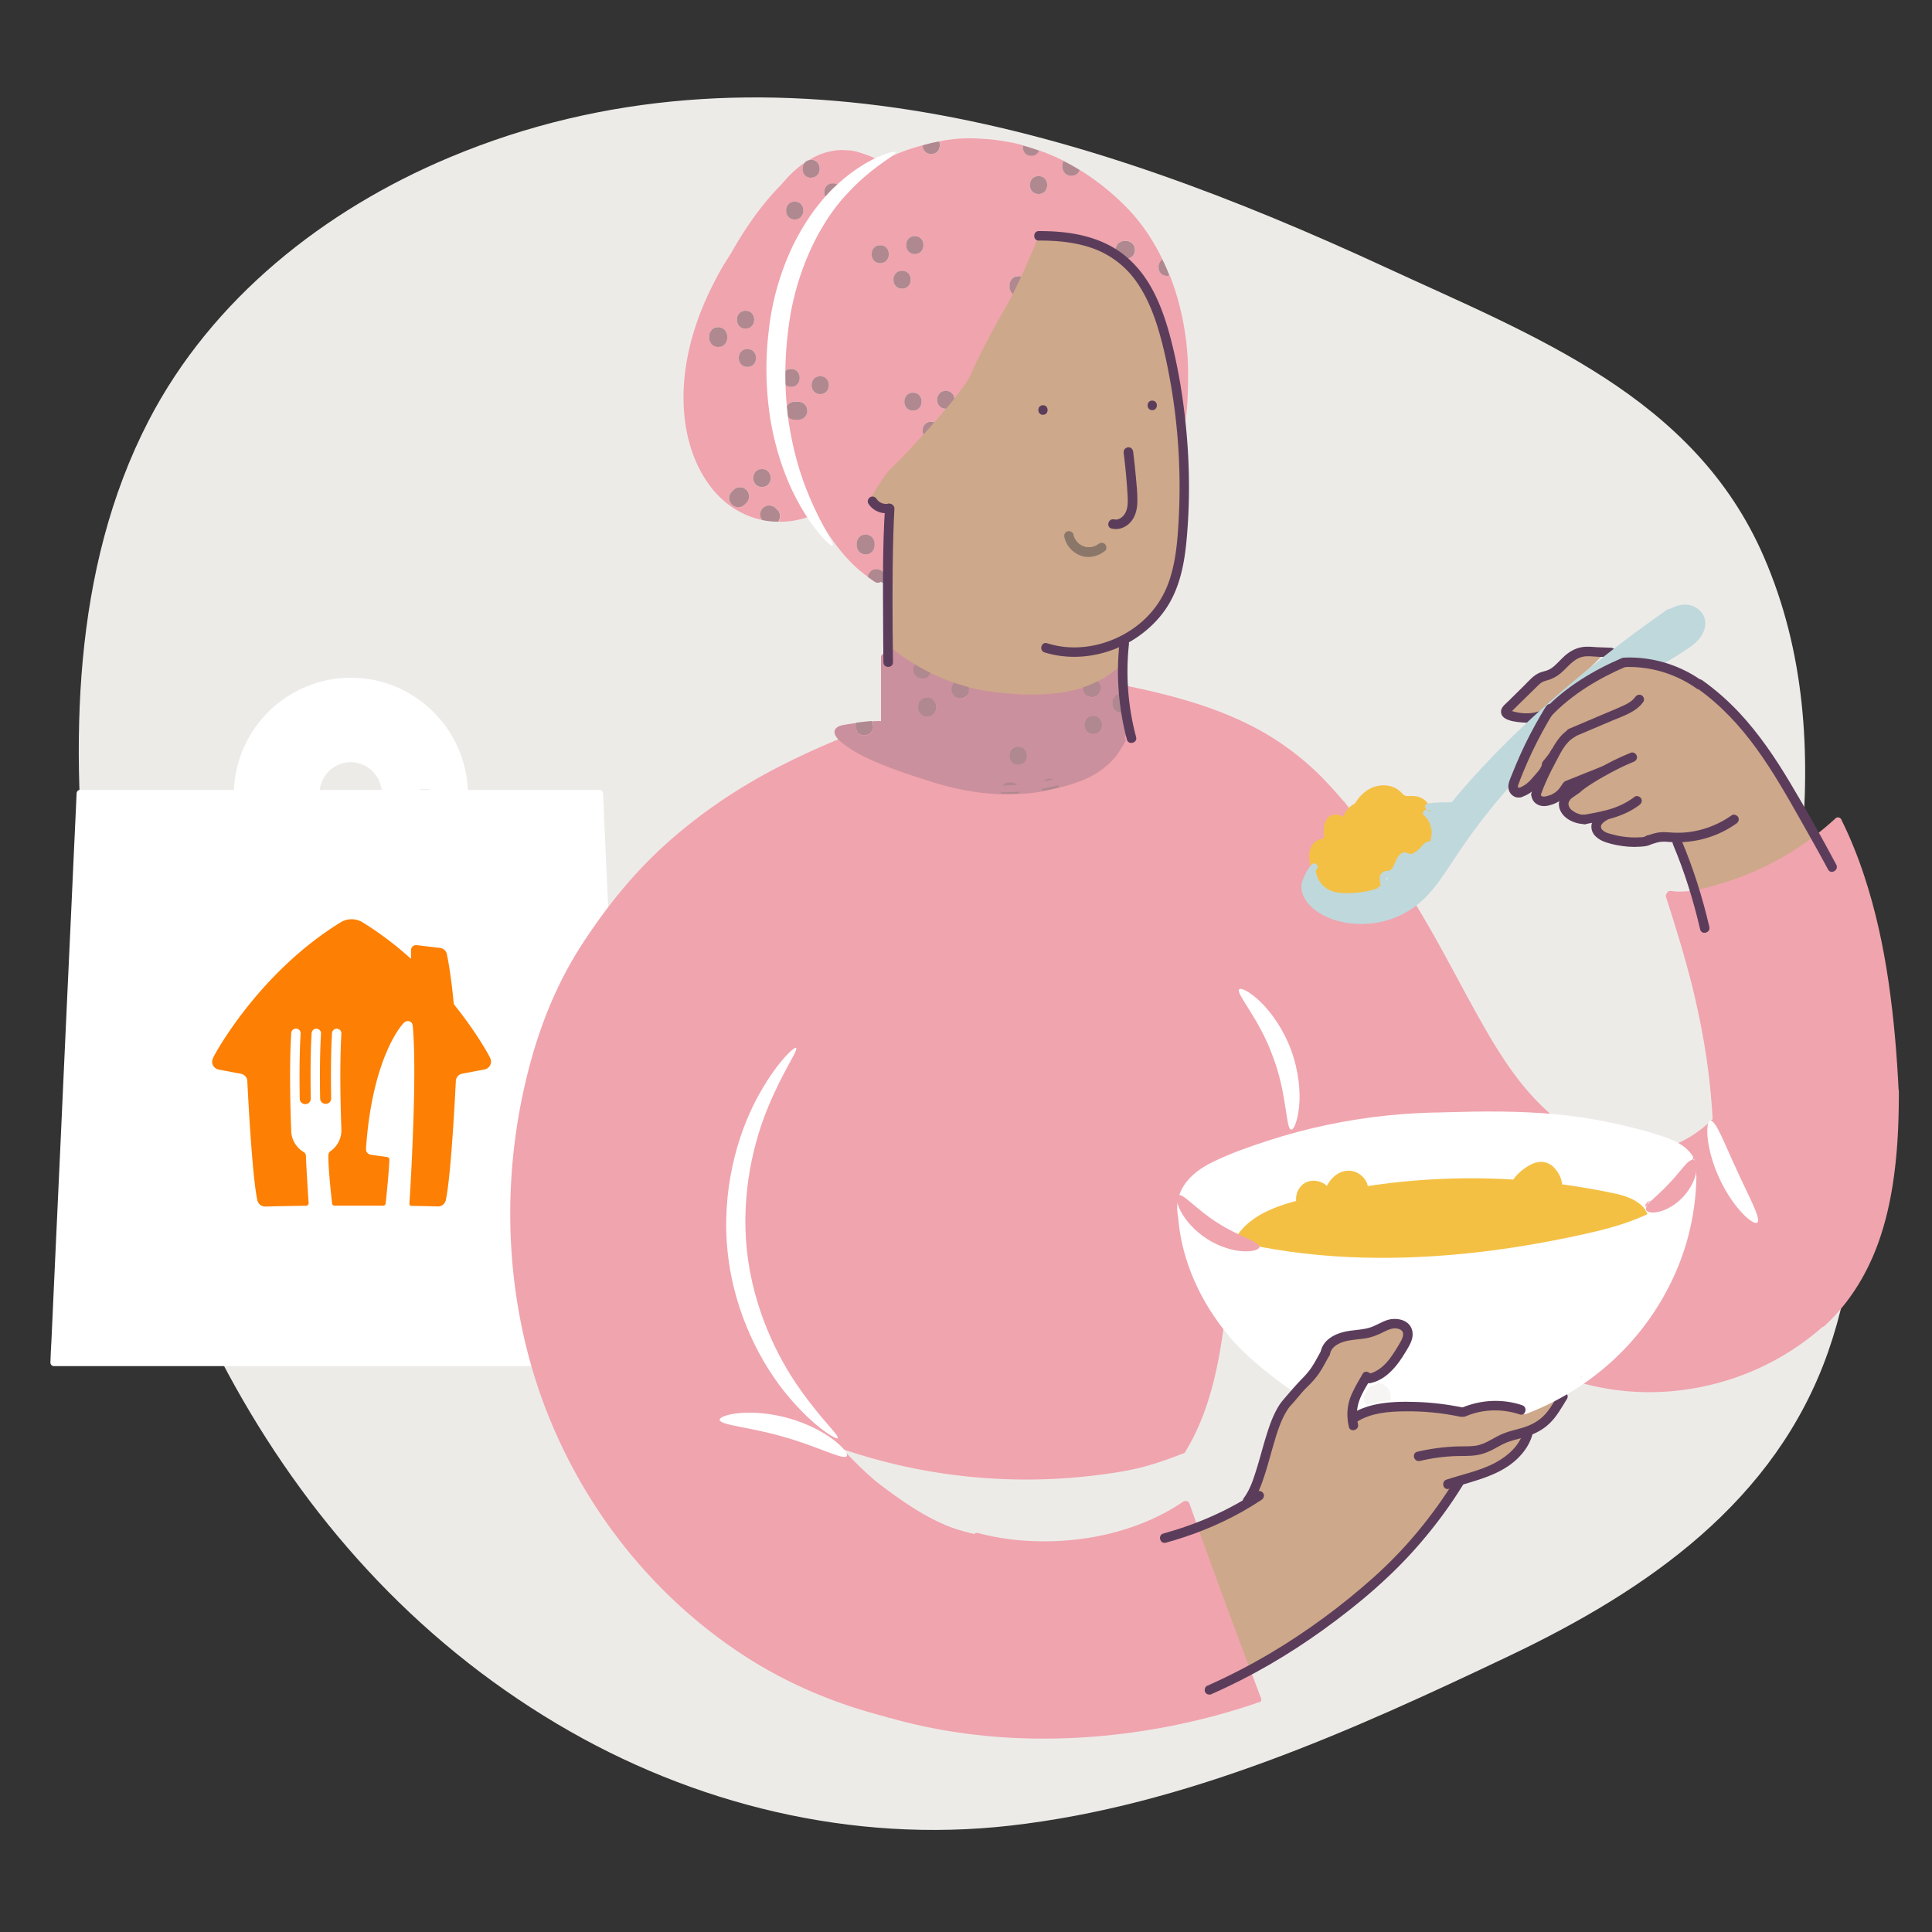 <svg xmlns="http://www.w3.org/2000/svg" viewBox="0 0 200 200"><rect x="0" y="0" width="200" height="200" fill="#333333" stroke="none"/><defs><clipPath id="clippath"><path d="M140.74 145.61s2.26-.75 4.68-.72 5.73.6 8.34 0c2.61-.6 4.4.49 4.4.9s.15.53.15.53 3.12-1.27 5.13-2.61 6.65-5.09 8.69-8.98c2.04-3.88 3.53-8.36 3.6-12.12.06-3.76-4.55-5.99-12-7.11-7.45-1.11-17.7-.79-24.48.27s-13.53 4.12-15.57 5.36c-2.04 1.24-2.38 4.62-1.3 8.21s3.1 7.35 5.67 10 6.03 5 6.03 5 1.99-3.1 2.78-4.12 1.08-1.85 2.55-2.1c1.46-.24 2.14.18 3.4-.47s2.04-.94 2.42-.45c.5.65.78 1.94.35 2.83s-1.42 2.03-1.84 2.45-1.34.81-1.94 1.07c0 0-.81 1.06-1.05 2.04z" style="fill:none"/></clipPath><style>.cls-2{fill:#cea88a}.cls-3{fill:#b0888f}.cls-4{fill:#f0a4ae}.cls-5{fill:#cb909d}.cls-6{fill:#fff}.cls-8{fill:#f4c044}.cls-9{fill:#e6f5f5}.cls-11{fill:#edebe8}.cls-14{fill:#bfd8dc}.cls-16{fill:#5b3d5b}</style></defs><path class="cls-11" d="M187.81 92.75c-.43-1.49-.89-2.98-1.37-4.46 1.01-10.39.43-20.79-3.85-30.66-7.2-16.61-23.82-22.86-39.23-29.99C113.13 13.67 78.89 2.7 46.52 16.3c-12.94 5.43-24.59 14.62-31.13 27.24C7.4 58.97 7.27 77.28 9.15 94.17c3.74 33.46 18.66 66.52 48.51 84.28 14.11 8.39 30.54 12.39 46.9 10.54 18.18-2.06 35.34-9.8 51.71-17.59 14.27-6.8 27.54-15.94 32.98-31.47 5.22-14.9 2.79-32.33-1.44-47.18z" id="BG_Strong"/><g id="Illustrations"><path class="cls-4" d="M121.06 28.51c-.08.02-.14.05-.23.05-.99 0-1.15-1.26-.49-1.7-.95-1.97-2.19-3.84-3.78-5.45-1.52-1.54-3.13-2.8-4.79-3.82-.02.05-.03.1-.06.14-.05.06-.1.12-.14.19-.12.11-.25.19-.41.24l-.25.03c-.13 0-.25-.02-.36-.08a.804.804 0 0 1-.3-.19.672.672 0 0 1-.19-.3.732.732 0 0 1-.08-.36v-.19c0-.15.04-.29.11-.43-.83-.42-1.67-.77-2.52-1.07-.12.3-.39.54-.81.54-.66 0-.94-.56-.87-1.07-.03 0-.07-.02-.1-.03-.06-.02-.13-.03-.19-.05-.28-.07-.55-.14-.83-.19-.2-.04-.4-.08-.6-.11-.15-.03-.3-.06-.46-.08l-.63-.09c-.18-.02-.37-.05-.55-.06-.08 0-.17-.02-.25-.03h-.17c-.47-.04-.94-.07-1.41-.08-1.27-.03-2.43.1-3.47.32.21.55-.06 1.3-.82 1.3-.59 0-.88-.45-.89-.9-.78.21-1.55.44-2.29.74-.7.28-1.39.61-2.06.97-.34-.26-1.03-.63-2.49-1.05-.37-.1-.75-.14-1.13-.15-.26-.02-.51-.02-.77 0-1.12.08-2.15.47-3.08 1.04.09-.03.17-.06.27-.06 1.19 0 1.19 1.85 0 1.85-.87 0-1.1-.98-.7-1.52-.45.31-.88.67-1.28 1.05s-.77.8-1.13 1.22c-1.9 1.91-3.69 4.41-5.19 7.1-.3.48-.61.95-.9 1.44-2.09 3.64-3.62 7.65-3.95 11.86-.3 3.84.44 7.96 2.89 11.04 1.14 1.43 2.66 2.51 4.41 3.06.27.08.54.15.82.21a.916.916 0 0 1-.19-.33l-.03-.25c0-.17.04-.32.13-.47.05-.06.1-.12.14-.19.08-.09.18-.15.3-.19.11-.06.23-.08.36-.08.13 0 .25.02.36.08.11.04.21.1.3.19l.19.19c.11.12.19.25.24.41l.03.25c0 .17-.04.32-.13.47-.02.03-.05.06-.07.09h.36a8.6 8.6 0 0 0 3.57-.85c.33.6.66 1.2 1.03 1.78.89 1.39 1.91 2.71 3.13 3.82.38.35.78.66 1.19.97.02-.12.05-.23.11-.34.05-.06.1-.12.14-.19.12-.11.25-.19.41-.24l.25-.03c.13 0 .25.02.36.08.11.04.21.1.3.19.09.08.15.18.19.3.06.11.08.23.08.36v.19c0 .07-.01.13-.03.19.17.06.26.07.26.07s.25-6.95.16-6.98c-.23-.06-.44-.14-.63-.23v-.73l-.98-.76c.87-1.01 1.75-2.02 2.62-3.04.67-.6 1.72-1.77 2.87-3.17-.72-.4-.58-1.74.44-1.74.32 0 .55.14.7.33 1.88-2.37 3.82-5.05 4.8-6.83.12-.21.25-.47.39-.74 1.07-1.76 2.06-3.56 2.92-5.44.06-.12.11-.25.16-.37-.1 0-.19-.02-.28-.06a.804.804 0 0 1-.3-.19.672.672 0 0 1-.19-.3.732.732 0 0 1-.08-.36v-.19c0-.17.04-.32.13-.47.05-.06.1-.12.14-.19.12-.11.25-.19.41-.24l.25-.03c.13 0 .25.02.36.08.11.04.21.1.3.19 0 0 0 .01.01.02.21-.52.42-1.03.62-1.55.58-1.23 1.07-2.27 1.37-2.89.82.03 1.96.09 2.57.16 1.02.12 2.92.75 4.54 1.56.19.09.37.2.54.32-.09-.11-.17-.22-.21-.36l-.03-.25c0-.13.02-.25.08-.36.04-.11.1-.21.19-.3.08-.09.18-.15.3-.19.11-.06.23-.08.36-.08h.13c.17 0 .32.04.47.13.06.05.13.1.19.14.11.12.19.25.24.41l.03.25c0 .13-.02.25-.08.36-.04.11-.1.21-.19.3-.08.09-.18.15-.3.19-.11.06-.23.08-.36.08h-.13c-.13 0-.26-.03-.37-.09 1.18.93 2.1 2.4 3.12 4.17.84 1.47 1.94 5.97 2.58 8.76v.31c-.01.83-.06 1.66-.13 2.48-.03.32.29.59.59.59.09 0 .17-.02.24-.05.02.66.02 1.05.02 1.05s.49 0 .49-5.4c0-3.08-.55-6.69-1.9-10.11zm-43.88 3.66c1.19 0 1.19 1.85 0 1.85s-1.19-1.85 0-1.85zm.19 5.81c-1.19 0-1.19-1.85 0-1.85s1.19 1.85 0 1.85zm-2.09-3c0 .17-.04.32-.13.47-.05.06-.1.12-.14.19-.12.11-.25.19-.41.24l-.25.03c-.13 0-.25-.02-.36-.08a.804.804 0 0 1-.3-.19.672.672 0 0 1-.19-.3.732.732 0 0 1-.08-.36v-.19c0-.17.04-.32.13-.47.05-.06.1-.12.14-.19.12-.11.25-.19.41-.24l.25-.03c.13 0 .25.02.36.08.11.04.21.1.3.19.09.08.15.18.19.3.06.11.08.23.08.36v.19zm2.18 16.75c-.04.11-.1.21-.19.3l-.19.19c-.12.11-.25.19-.41.24l-.25.03c-.17 0-.32-.04-.47-.13-.06-.05-.13-.1-.19-.15a.672.672 0 0 1-.19-.3.732.732 0 0 1-.08-.36c0-.13.02-.25.08-.36.04-.11.1-.21.19-.3l.19-.19c.12-.11.25-.19.41-.24l.25-.03c.17 0 .32.04.47.13.06.05.13.1.19.15.09.08.15.18.19.3.06.11.08.23.08.36 0 .13-.02.25-.08.36zm1.42-1.31c-1.19 0-1.19-1.85 0-1.85s1.19 1.85 0 1.85zm3.39-29.55c1.19 0 1.19 1.85 0 1.85s-1.19-1.85 0-1.85zm-.38 17.33c1.19 0 1.19 1.85 0 1.85s-1.19-1.85 0-1.85zm1.41 4.97c-.17.17-.42.27-.66.27h-.38c-.25 0-.47-.1-.66-.27-.18-.17-.26-.42-.27-.66-.01-.23.11-.49.27-.66.17-.17.42-.27.66-.27h.38c.25 0 .47.1.66.27.18.17.26.42.27.66.01.23-.11.49-.27.66zm1.61-2.36c-1.19 0-1.19-1.85 0-1.85s1.19 1.85 0 1.85zm1.31-19.97c-1.19 0-1.19-1.85 0-1.85s1.19 1.85 0 1.85zm4.24 35.07c.06.11.08.23.08.36v.19c0 .17-.04.32-.13.47-.05.06-.1.13-.14.19-.12.11-.25.19-.41.24l-.25.03c-.13 0-.25-.02-.36-.08a.804.804 0 0 1-.3-.19.672.672 0 0 1-.19-.3.732.732 0 0 1-.08-.36v-.19c0-.17.04-.32.13-.47.05-.06.1-.12.14-.19.12-.11.25-.19.41-.24l.25-.03c.13 0 .25.02.36.08.11.04.21.1.3.19.09.08.15.18.19.3zm.66-28.67c-1.19 0-1.19-1.85 0-1.85s1.19 1.85 0 1.85zm2.26 2.64c-1.19 0-1.19-1.85 0-1.85s1.19 1.85 0 1.85zm1.13 12.62c-1.19 0-1.19-1.85 0-1.85s1.19 1.85 0 1.85zm.19-16.2c-1.19 0-1.19-1.85 0-1.85s1.19 1.85 0 1.85zm3.21 16.01c-1.19 0-1.19-1.85 0-1.85s1.19 1.85 0 1.85zm9.6-22.23c-1.19 0-1.19-1.85 0-1.85s1.19 1.85 0 1.85z"/><path class="cls-3" d="M81.89 38.2c-1.19 0-1.19 1.85 0 1.85s1.19-1.85 0-1.85zM82.64 41.59h-.38c-.24 0-.49.1-.66.27-.16.16-.28.42-.27.66.01.24.09.49.27.66.18.17.4.27.66.27h.38c.24 0 .49-.1.66-.27.16-.16.28-.42.27-.66-.01-.24-.09-.49-.27-.66a.938.938 0 0 0-.66-.27zM84.91 38.95c-1.19 0-1.19 1.85 0 1.85s1.19-1.85 0-1.85zM91.12 25.39c-1.19 0-1.19 1.85 0 1.85s1.19-1.85 0-1.85zM94.7 24.45c-1.19 0-1.19 1.85 0 1.85s1.19-1.85 0-1.85zM93.38 28.03c-1.19 0-1.19 1.85 0 1.85s1.19-1.85 0-1.85zM94.51 40.65c-1.19 0-1.19 1.85 0 1.85s1.19-1.85 0-1.85zM97.91 40.46c-1.19 0-1.19 1.85 0 1.85s1.19-1.85 0-1.85zM96.4 43.66c-1.02 0-1.16 1.34-.44 1.74.37-.45.75-.92 1.14-1.4-.15-.2-.38-.33-.7-.33zM105.44 30.63l.25-.03a.86.86 0 0 0 .41-.24c.05-.06.1-.12.14-.19.08-.14.13-.3.13-.47v-.19c0-.13-.02-.25-.08-.36a.75.75 0 0 0-.18-.28c-.24.58-.49 1.16-.74 1.74.03 0 .05.02.08.02z"/><path class="cls-3" d="M105.8 28.67a.732.732 0 0 0-.36-.08l-.25.03a.86.86 0 0 0-.41.24c-.05.06-.1.12-.14.19-.08.14-.13.3-.13.47v.19c0 .13.02.25.08.36.04.11.1.21.19.3.08.09.18.15.3.19.09.05.18.06.28.06.26-.57.51-1.15.74-1.74 0 0 0-.01-.01-.02a.672.672 0 0 0-.3-.19zM106.76 16.13c.42 0 .69-.24.81-.54-.56-.2-1.12-.38-1.68-.53-.07.51.21 1.07.87 1.07zM107.51 18.23c-1.19 0-1.19 1.85 0 1.85s1.19-1.85 0-1.85zM109.98 17.27c0 .13.02.25.08.36.04.11.1.21.19.3.08.09.18.15.3.19.11.06.23.08.36.08l.25-.03a.86.86 0 0 0 .41-.24c.05-.06.1-.12.14-.19.03-.05.04-.09.06-.14-.55-.34-1.11-.66-1.68-.94-.07.13-.11.28-.11.43v.19zM96.4 15.94c.76 0 1.03-.76.82-1.3l-.46.09c-.42.08-.84.2-1.25.31.01.45.31.9.89.9zM82.27 22.72c1.19 0 1.19-1.85 0-1.85s-1.19 1.85 0 1.85zM83.27 16.87c.14-.1.28-.19.42-.28-.18.05-.32.15-.42.28zM83.96 18.39c1.19 0 1.19-1.85 0-1.85-.1 0-.19.03-.27.06-.14.09-.28.18-.42.28-.4.53-.17 1.52.7 1.52zM86.22 18.98c-1.19 0-1.19 1.85 0 1.85s1.19-1.85 0-1.85zM77.18 34.02c1.19 0 1.19-1.85 0-1.85s-1.19 1.85 0 1.85zM75.01 34.14a.672.672 0 0 0-.3-.19.732.732 0 0 0-.36-.08l-.25.03a.86.86 0 0 0-.41.24c-.05.06-.1.12-.14.19-.08.14-.13.3-.13.47v.19c0 .13.02.25.08.36.04.11.1.21.19.3.08.09.18.15.3.19.11.06.23.08.36.08l.25-.03a.86.86 0 0 0 .41-.24c.05-.06.1-.12.14-.19.08-.14.13-.3.13-.47v-.19c0-.13-.02-.25-.08-.36a.804.804 0 0 0-.19-.3zM77.37 36.13c-1.19 0-1.19 1.85 0 1.85s1.19-1.85 0-1.85zM77.27 50.72c-.06-.05-.12-.1-.19-.15a.947.947 0 0 0-.47-.13l-.25.03a.86.86 0 0 0-.41.24l-.19.19c-.09.08-.15.18-.19.3-.06.11-.08.23-.08.36 0 .13.02.25.08.36.04.11.1.21.19.3.06.05.12.1.19.15.14.08.3.13.47.13l.25-.03a.86.86 0 0 0 .41-.24l.19-.19c.09-.08.15-.18.19-.3.06-.11.08-.23.08-.36 0-.13-.02-.25-.08-.36a.804.804 0 0 0-.19-.3zM78.88 48.56c-1.19 0-1.19 1.85 0 1.85s1.19-1.85 0-1.85zM80.75 53.45l-.03-.25a.86.86 0 0 0-.24-.41l-.19-.19a.672.672 0 0 0-.3-.19.732.732 0 0 0-.36-.08c-.13 0-.25.02-.36.08-.11.04-.21.1-.3.19-.05.06-.1.12-.14.19-.08.14-.13.3-.13.47l.03.25c.04.13.11.23.19.33.53.11 1.07.16 1.62.17.02-.03.05-.06.07-.09.08-.14.13-.3.13-.47zM89.97 55.42a.732.732 0 0 0-.36-.08l-.25.03a.86.86 0 0 0-.41.24c-.05.06-.1.13-.14.19-.08.14-.13.3-.13.47v.19c0 .13.02.25.08.36.04.11.1.21.19.3.08.09.18.15.3.19.11.06.23.08.36.08l.25-.03a.86.86 0 0 0 .41-.24c.05-.06.1-.13.14-.19.08-.14.13-.3.13-.47v-.19c0-.13-.02-.25-.08-.36a.804.804 0 0 0-.19-.3.672.672 0 0 0-.3-.19zM91.67 59.85c0-.13-.02-.25-.08-.36a.804.804 0 0 0-.19-.3.672.672 0 0 0-.3-.19.732.732 0 0 0-.36-.08l-.25.03a.86.86 0 0 0-.41.24c-.05.06-.1.13-.14.19-.06.11-.09.22-.11.34.25.18.5.37.76.53.18.12.41.09.59-.01.18.08.29.12.29.12v-.19c.06.03.12.05.17.07.01-.06.03-.13.03-.19v-.19zM115.78 26.53c.06.05.13.1.19.15.03.02.06.03.09.04-.1-.08-.2-.16-.31-.24.01.02.02.04.03.05z"/><path class="cls-3" d="M116.56 26.8c.13 0 .25-.02.36-.08.11-.04.21-.1.3-.19.09-.08.15-.18.19-.3.06-.11.08-.23.08-.36l-.03-.25a.86.86 0 0 0-.24-.41c-.06-.05-.13-.1-.19-.14a.947.947 0 0 0-.47-.13h-.13c-.13 0-.25.02-.36.08-.11.04-.21.1-.3.19-.09.08-.15.18-.19.3-.06.11-.08.23-.08.36l.03.25c.04.14.12.25.21.36.11.07.21.16.31.24.12.05.24.09.37.09h.13zM120.83 28.56c.09 0 .16-.03.23-.05-.22-.56-.46-1.11-.73-1.65-.65.44-.5 1.7.49 1.7z"/><path class="cls-9" d="M11.85 98.73c.56 0 .57-.88 0-.88s-.57.88 0 .88zM15.25 94.27c.56 0 .57-.88 0-.88s-.57.88 0 .88zM15.43 107.71c.56 0 .57-.88 0-.88s-.57.88 0 .88zM15.48 116.84c.56 0 .57-.88 0-.88s-.57.88 0 .88z"/><path class="cls-6" d="M65.13 141.07c-.02-.53-.05-1.05-.07-1.58-.07-1.43-.13-2.86-.2-4.29-.1-2.12-.19-4.23-.29-6.35l-.36-7.74-.39-8.48-.39-8.56c-.12-2.66-.24-5.32-.37-7.98l-.31-6.72c-.07-1.62-.15-3.23-.22-4.85-.04-.77-.06-1.53-.11-2.3v-.1c0-.19-.15-.35-.35-.35H48.43c-.28-6.45-5.6-11.61-12.11-11.61s-11.83 5.16-12.11 11.61H8.28c-.2 0-.34.16-.35.35-.02.53-.05 1.05-.07 1.58-.07 1.43-.13 2.86-.2 4.29-.1 2.12-.19 4.23-.29 6.35l-.36 7.74-.39 8.48-.39 8.56c-.12 2.66-.24 5.32-.37 7.98l-.31 6.72c-.07 1.62-.15 3.23-.22 4.85-.04.76-.09 1.53-.11 2.3v.1c0 .19.17.35.35.35h59.22c.08 0 .13-.02.18-.06.1-.05.17-.15.17-.29zM33.1 81.78c.18-1.62 1.54-2.88 3.2-2.88s3.02 1.27 3.2 2.88h-6.41zm10.43 0v-.09h.89v.09h-.89zm10.86 58.94H5.93h58.48-10.02z"/><path class="cls-4" d="m92.11 74.69.03-6.81s3.05 1.94 4.33 2.46c1.28.53 5.41 1.92 7.74 2.03 2.33.12 3.69.26 5.46-.07s4.08-.83 4.77-1.46 1.83-1.88 1.83-1.88l.08 2.35s4.36.91 6.23 1.5 5.89 2.04 7.61 3.07c1.72 1.03 3.34 1.98 4.9 3.43 1.55 1.45 4.59 4.83 4.59 4.83l-.47.69s-.61-.31-1.01-.13-1.14.89-.96 1.41.09.91.09.91-.93.07-1.16.7-.09 2.04-.09 2.04-.55.42-.76 1.23-.36 1.8.6 2.54 3.55 1.89 5 1.78c1.44-.1 2.94-.37 3.72-.76s1.56-.89 1.56-.89 4.72 8.38 5.28 9.4 4.14 7.17 4.98 8.28c.85 1.1 3.66 4.08 3.66 4.08s-5.06-.01-6.08 0-8.8.18-11.05.49-9.77 1.88-11.71 2.55c-1.93.67-6.09 2.26-6.89 2.92s-1.88 2.07-2 2.58-.37 2.63.29 4.73 1.63 4.53 2.03 5.24 1.68 3.09 1.68 3.09-.74 4.98-1.35 6.89-2.65 6.22-2.65 6.22-5.57 1.97-9.23 2.28-11.13.82-14.99 0c-3.86-.82-11.47-2.95-11.47-2.95s2.64 2.89 4.36 4.19c1.72 1.3 4.91 3.7 8.05 4.68 3.15.98 7.09 1.42 10.12 1.59s6.88-.98 8.54-1.66 5.03-2.53 5.03-2.53 1.22 3.44 1.92 5.36 3.34 9.09 3.34 9.09l2.17 5.75s-4.21 1.46-7.84 2.14-8.45 1.65-13.07 1.56c-4.62-.09-14.75-.24-25.97-5.16-11.22-4.92-20.31-15.05-24.59-24.34s-6.97-21.51-5.22-30.8c1.75-9.28 2.39-13.8 7.1-21.48 4.71-7.68 10.38-12.65 15.77-15.65 5.39-3.01 15.73-7.51 15.73-7.51z"/><path class="cls-6" d="M134.09 144.19s-5.42-4.35-7.09-6.72-2.69-4.02-3.4-5.8-1.29-5.07-1.39-6.22.76-2.72 1.46-3.4 4.36-2.48 6.31-3.14c1.95-.66 7.05-2.19 11.06-2.69s11.07-.89 13.22-.81c2.15.08 8.07.35 10.02.7 1.94.35 5.54 1.16 6.85 1.58s2.86.96 3.33 1.57.82 1.54.78 2.54-.29 3.95-.63 5.27-1.38 4.81-2.64 6.84c-1.26 2.03-1.92 3.16-3.14 4.48-1.22 1.32-4.22 3.65-4.94 4.3s-2.46 1.73-3.27 2.13-2.73 1.21-2.73 1.21-.56-.65-1.79-.52-2.12-.05-2.96.17-1.83.5-1.83.5-2.59-.8-3.7-.67-3.59.39-4.15.34-3.47.94-3.47.94-.15-.89.27-1.94c.41-1.05.97-2.19 1.34-2.16s1.8-.56 2.34-1.27 1.51-2.09 1.65-2.62.71-.56.07-1.14-.76-.96-1.6-.65-1.05.77-2.46.99c-1.41.21-2.61.23-3.05.58s-.68.83-1.51 1.9-1.59 2.32-1.84 2.56-1.1 1.16-1.1 1.16z"/><path class="cls-4" d="M174.01 118.57s1.59-.88 1.93-1.13 1.71-1.47 1.71-1.47-.63-6.67-1.02-8.73-1.72-7.57-2.13-8.97-1.71-5.52-1.71-5.52 1.71.08 3.61-.43c1.9-.5 4.88-1.4 6.83-2.47 1.94-1.07 5.36-3.31 5.36-3.31l1.72-1.52s1.21 2.47 1.85 4.34c.64 1.87 2.27 8.06 2.55 9.64s1.1 8 1.23 9.75.47 8.58-.17 12.36c-.64 3.78-2.01 9.22-3.59 11.49-1.58 2.27-3.99 5.17-6.61 6.7s-6.02 3.11-7.84 3.53c-1.81.42-5.39 1.05-7.44.93-2.06-.11-6.41-1.07-6.41-1.07s2.84-1.78 4.09-3.12 3.48-4.46 4.28-6.51 2.48-5.71 2.67-7.76.84-4.66.19-5.35-1.1-1.39-1.1-1.39z"/><path class="cls-8" d="M136.34 91.47c-.32-.61-.24-.86-.28-1.73s-.25-1.62.09-2.04 1.25.21 1.16-.7-.13-1.46.22-1.8.86-.44 1.05-.49.4.21.83-.3.88-.74 1.22-1.2.58-.95 1.27-1.23 1.35-.1 2.09.05.87.7 1.56.7 1.24.25 1.63.47.47.85.68 1.14.74.56.66 1.53-.44 1.88-.44 1.88-.67.2-1.07.49-.69.64-1.14.47-.79.08-.79.08.25.39-.51 1.03-1.24.4-1.31.81.04.99.04.99-.83.71-1.05.77-1.64.54-2.14.38-1.97 0-2.5-.29-1.27-1.04-1.27-1.04zM128.04 128.68s.49-1.23 1.49-1.85 2.34-1.38 2.72-1.52 2.33-.79 2.33-.79-.4-1.12.38-1.52 1.51-.45 1.73-.29.71.24.71.24.42-.85 1.27-1.13 1.23-.16 1.58 0 .98.89.98.89l.36.44s3.69-.29 5.83-.53c2.14-.24 7.83-.22 7.83-.22l1.46.22s1.39-1.64 1.89-1.75 1.42-.12 1.76 0 .76 1.23.95 1.46.29.62.29.62 1.87.5 2.94.54 3.03.58 3.88.85 1.38.85 1.54 1.03.33.78.33.78-1.87.73-2.04.87-5.86 1.34-6.92 1.67c-1.06.33-4.93.86-6.07 1.02s-7.42.88-9.08.88c-1.65 0-6.91.23-8.05 0-1.14-.23-6.7-.98-7.78-1.16s-2.31-.74-2.31-.74z"/><path class="cls-14" d="m147.87 83.51 2.56-.1s1.33-1.61 2.33-2.71 5.95-6.01 5.95-6.01l1.55-1.29s-1.69 3.35-1.95 3.9-1.32 2.81-1.32 2.81-1 1.07-1.84 2.08c-.84 1.01-3.06 3.78-4.32 5.67s-2.72 4.16-3.69 4.97c-.97.82-2.69 1.77-3.88 2.14s-2.75.62-4.3.1-2.49-.85-3.08-1.56-.86-1.26-.73-1.9.68-1.62.68-1.62-.15 1.39.96 2c1.1.62 3.5.76 4.6.62s1.9-.97 1.9-.97l.33-.68s.42-.46.94-1.13.77-1.03.77-1.03.11.34.89-.1 1.35 0 1.64-.6.77-2.25.52-2.8-.52-.94-.52-.94v-.87zM163.67 70.84c.03-.53 3.98-3.69 5.04-4.48 1.07-.79 3.76-2.54 4.52-2.96s2-.64 2.44 0 .71.96.28 1.8-.66 1.17-1.73 1.85-2.8 1.68-2.8 1.68l-1.96-.15s-1.3-.04-1.52.06-3.03 1.54-3.03 1.54l-1.24.66z"/><path d="M167.07 67.6s-2.35-.13-3.19 0-1.44.64-2.27 1.34-2.06 1.37-2.84 1.74-1.67 1.64-2.15 2.11-.96.62-.77.89 1.24.65 2 .63 1.19.14 1.51-.17 2.95-2.67 3.14-2.83 3.64-2.99 3.64-2.99l.91-.71z" style="fill:#f8f8f8"/><path class="cls-2" d="M157.09 82.06c-.26-.16-.42-.87-.42-.87s1.44-3.47 1.64-3.89 1.92-2.82 2.3-3.55 2.29-2.31 3.27-2.81 3.06-1.81 3.56-2.05 1.11-.46 2.01-.3 2.74.44 3.44.72 2.88 1.63 3.57 2.05 2.68 2.42 3.54 3.27c.86.85 3.83 4.93 4.5 6.04l3.55 5.88s-1.72 1.59-2.94 2.28c-1.21.69-5.25 2.45-6.31 2.8s-3.55.92-3.55.92l-1.65-5.84s-.99-.21-1.72-.04-2.2.58-2.93.53-2.43-.23-3-.65-.75-.73-.7-1.13.34-.59.34-.59-1.97.2-2.66-.25-1.07-.8-1.07-1.19.33-1.19.33-1.19-.76.27-1.33.48-1.46.48-1.66.06-.04-1-.04-1l-.19-.82s-1.25.98-1.38 1.04-.52.12-.52.12zM129.31 172.93c-.2.11-2.64-6.49-3.3-8.21s-2.35-6.49-2.35-6.49l2.69-1.13c-.05.02 2.95-1.96 2.95-1.96s1.09-2.39 1.45-3.66 1.01-4.15 1.79-5.28 2.31-2.64 2.9-3.49 1.68-2.6 2.04-3.19.3-.83 1.49-1.07c1.19-.24 2.26-.24 2.97-.59.71-.36 1.94-.85 2.56-.76s1.72.6 1.07 1.72-.98 1.98-1.65 2.62-1.25.85-1.53 1.07-.81.2-.81.2-1.09 1.08-1.34 2.16a9.607 9.607 0 0 0-.27 1.94s1.85-.78 2.86-.94c1.01-.16 3.69-.59 4.76-.34 1.07.25 3.7.67 3.7.67s1.21-.35 2.26-.33 3.57 0 3.57 0l1.02.34 3.64-1.62s-.42 1.23-.88 1.6-.78.73-1.28 1.16-1.48.82-1.48.82-.05.94-.7 1.69-1.93 1.73-2.89 2.15-1.5.58-1.94.82-1.72.83-1.72.83-2.54 3.72-3.37 4.71-4.65 5.03-6.06 6.2c-1.41 1.17-4.61 3.67-5.84 4.5-1.23.83-5.28 3.51-5.28 3.51l-1.04.36zM92.05 67.55l.08-10.39-.07-3.83-2.02-1.56s1.37-2.51 2.17-3.24 7.3-7.51 8.3-9.8c1-2.29 2.56-5.15 3.78-7.25 1.21-2.1 3.26-7.06 3.26-7.06s3.12.22 4.8.53c1.67.31 4.45 2.2 5.59 3.78s2.86 6.09 3.19 8.33.96 9.03 1.21 11.03.23 8.03-.31 10.1c-.53 2.07-1.82 4.84-2.54 5.57s-3.13 2.92-3.13 2.92-.06 1.67-.1 2.28-2.3 2.44-4.45 2.89c-2.15.45-6.47.58-9.15.33-2.69-.25-7.4-2.48-8.38-2.93s-2.23-1.69-2.23-1.69zM158.55 74.29s-1.48-.11-1.92-.19-.7-.61 0-1.3 1.19-1.17 1.67-1.64.96-.86 1.66-1.19 1.64-1.01 1.91-1.23 2.02-1.13 2.02-1.13h2.28l-4.98 4.79-2.63 1.89z"/><path class="cls-16" d="M166.75 67.05c-.45-.02-.9-.03-1.36-.05-.57-.03-1.1-.11-1.67 0-.63.11-1.18.42-1.67.83-.4.35-.75.76-1.15 1.11-.18.16-.38.3-.6.4-.29.13-.62.18-.92.3-.65.27-1.13.87-1.62 1.35-.53.53-1.07 1.05-1.6 1.58-.25.25-.61.51-.73.85-.13.37.03.73.35.93.5.32 1.22.39 1.8.44.62.05 1.28.03 1.87-.17s.34-1.16-.26-.95c-.82.28-1.86.2-2.7-.07-.02 0-.22-.08-.21-.09l.08.11c-.05.17-.04.22.01.14.05-.02.12-.12.16-.16.26-.25.51-.5.77-.76l1.44-1.41c.22-.21.43-.44.66-.64s.45-.28.73-.35c.54-.15.98-.38 1.41-.73.75-.62 1.3-1.49 2.3-1.72.53-.12 1.04-.02 1.57 0 .45.02.9.03 1.36.05.63.03.63-.95 0-.99z"/><path class="cls-8" d="M136.4 89.65c-.14-.6-.33-1.4.16-1.89.2-.2.48-.19.73-.3.32-.14.45-.43.47-.76.02-.36-.05-.73.02-1.08.04-.22.17-.51.41-.57s.51.12.72.19c.28.1.59.14.86.01s.43-.38.54-.65.23-.54.38-.8c.29-.52.67-1.02 1.17-1.36.48-.32 1.04-.48 1.61-.43.27.03.53.11.77.25.25.16.42.4.65.58.32.25.7.28 1.09.27.31-.01.44-.04.7.06.37.14.76.44.62.88s.54.62.68.19c.18-.57-.07-1.09-.53-1.44s-.9-.42-1.43-.4c-.16 0-.33.02-.49-.01-.18-.04-.3-.17-.42-.3-.23-.24-.48-.44-.78-.57-.61-.27-1.32-.29-1.96-.1-1.38.41-2.15 1.65-2.7 2.88-.12.28-.23.36-.52.27s-.58-.25-.91-.25c-.77 0-1.16.77-1.2 1.45-.02.24 0 .47 0 .71 0 .14.04.28-.1.33-.17.07-.36.08-.53.16s-.32.2-.44.34c-.61.72-.47 1.66-.28 2.5.1.44.78.25.68-.19z"/><path class="cls-14" d="M142.97 92.42c.48-.05.73-.47.67-.93-.02-.17-.16-.45-.09-.62.01-.03.01-.02-.01 0 .04-.03.11-.01.16-.01.11 0 .22-.01.33-.05.4-.12.69-.47.87-.83.1-.19.17-.39.25-.58.06-.13.19-.45.35-.48h-.19c.12.02.22.11.34.15s.25.05.37.04c.29-.01.58-.13.83-.28s.47-.34.67-.55c.1-.1.18-.21.27-.32.05-.06.13-.17.18-.13.37.26.72-.35.36-.61-.33-.23-.73-.08-.99.19-.27.28-.49.58-.82.79-.14.09-.29.17-.46.2-.19.03-.29-.07-.46-.13-.39-.14-.7.16-.9.46-.19.29-.28.62-.44.92-.08.15-.17.31-.31.41-.12.09-.24.08-.38.09-.39.03-.68.25-.74.65-.03.18 0 .35.04.53l.06.32c.01.07-.08.07.02.06-.19.02-.35.15-.35.35 0 .18.16.37.35.35z"/><path class="cls-4" d="M126.01 137.01c-.47 3.51-1.14 7.06-2.57 10.32-.4.9-.85 1.78-1.37 2.62-.24.39.37.74.61.36 1.92-3.09 2.93-6.66 3.57-10.21.18-1.02.34-2.05.47-3.08.03-.19-.18-.35-.35-.35-.21 0-.33.16-.35.35zM188.66 136.43a26.12 26.12 0 0 1-8.77 5.35c-3.24 1.19-6.7 1.75-10.15 1.62a24.95 24.95 0 0 1-5.76-.89c-.44-.12-.62.56-.19.68a26.5 26.5 0 0 0 10.56.68c3.51-.47 6.92-1.63 9.99-3.4 1.73-1 3.35-2.19 4.82-3.55.33-.31-.17-.81-.5-.5zM177.41 115.72c-.5.53-1.06 1-1.64 1.42s-1.24.83-1.93 1.13c-.17.08-.21.33-.13.48.11.18.31.2.48.13.7-.31 1.36-.72 1.98-1.16s1.21-.94 1.74-1.49c.31-.33-.19-.83-.5-.5zM145.87 93.84c1.73 2.84 3.31 5.77 4.89 8.69s3.21 6.01 5.2 8.77c1.14 1.58 2.41 3.08 3.88 4.37.34.3.84-.2.5-.5-2.56-2.26-4.51-5.11-6.23-8.04-1.73-2.96-3.3-6.01-4.96-9.01-.86-1.56-1.75-3.11-2.68-4.63-.24-.39-.84-.03-.61.36zM91.76 74.58c-4.19 1.57-8.34 3.27-12.28 5.4-3.88 2.1-7.51 4.63-10.77 7.6-3.27 2.98-6.06 6.48-8.46 10.18-2.62 4.04-4.38 8.45-5.57 13.11-2.43 9.51-2.51 19.65-.05 29.16 2.2 8.51 6.49 16.41 12.42 22.89 2.86 3.13 6.11 5.91 9.64 8.25 3.74 2.47 7.77 4.35 12.04 5.7 1.12.35 2.25.67 3.38.96.44.11.63-.57.19-.68-4.39-1.09-8.64-2.68-12.57-4.93a50.195 50.195 0 0 1-9.98-7.53 53.094 53.094 0 0 1-13.44-21.41c-3.05-9.24-3.57-19.27-1.72-28.81.92-4.75 2.33-9.55 4.71-13.79a52.78 52.78 0 0 1 7.72-10.48c6.01-6.33 13.74-10.54 21.78-13.74 1.04-.42 2.09-.82 3.15-1.21.42-.16.24-.84-.19-.68z"/><path class="cls-16" d="M141.05 142.24c-.47.82-.98 1.63-1.3 2.53-.33.95-.34 1.95-.12 2.93.14.62 1.09.36.95-.26-.19-.84-.15-1.66.14-2.47s.76-1.51 1.17-2.23c.32-.55-.54-1.05-.85-.5z"/><path class="cls-16" d="M140.5 147.16c1.46-.9 3.22-1.04 4.89-1.06 1.94-.03 3.88.16 5.78.56.26.05.53-.08.61-.34.07-.24-.08-.55-.34-.61-1.57-.33-3.16-.52-4.76-.58-1.48-.05-3.01-.03-4.47.3-.77.18-1.53.46-2.21.88-.54.33-.05 1.19.5.85zM146.98 151.24c1.25-.3 2.52-.47 3.8-.51.64-.02 1.29.01 1.93-.07s1.16-.27 1.71-.54c.51-.25.99-.57 1.51-.78s1.12-.35 1.69-.51c1.02-.28 2-.72 2.77-1.46.76-.72 1.27-1.67 1.82-2.55.34-.54-.52-1.04-.85-.5-.46.73-.88 1.53-1.46 2.14-.64.69-1.47 1.1-2.38 1.37-.56.16-1.14.29-1.69.49s-1.05.48-1.55.76-.98.5-1.53.58c-.59.09-1.2.05-1.79.07-1.43.04-2.85.23-4.24.55-.62.15-.36 1.1.26.95z"/><path class="cls-16" d="M150.01 154.12c2.64-.87 5.67-1.38 7.55-3.63.48-.57.85-1.21 1.06-1.93.18-.61-.77-.87-.95-.26-.43 1.41-1.6 2.43-2.86 3.11-1.58.85-3.38 1.2-5.07 1.76-.6.2-.34 1.15.26.95zM141.89 143.17c1.16-.24 2.06-1.05 2.77-1.96.34-.44.64-.91.93-1.39.33-.56.71-1.18.64-1.86-.13-1.32-1.64-1.66-2.71-1.28-.61.22-1.16.59-1.78.77s-1.33.22-2 .31c-1.25.17-2.73.77-3.02 2.15-.05.26.08.53.34.61.24.07.55-.08.61-.34.18-.87 1.12-1.25 1.91-1.4.58-.11 1.17-.14 1.76-.23s1.14-.3 1.68-.56c.43-.21.9-.47 1.36-.48.33 0 .69.1.82.37.2.4-.2.99-.41 1.36-.25.42-.51.84-.79 1.23-.59.82-1.35 1.55-2.37 1.76-.26.05-.41.36-.34.61.07.27.35.4.61.34zM162.89 76.3c1.35-.57 2.7-1.15 4.05-1.72 1.14-.48 2.44-.88 3.18-1.93.15-.22.04-.55-.18-.67-.25-.14-.52-.04-.67.18-.3.42-.77.68-1.23.89-.58.27-1.18.51-1.77.76-1.29.55-2.59 1.1-3.88 1.65-.25.1-.3.47-.18.67.15.25.43.28.67.18z"/><path class="cls-14" d="M150.68 83.65c2.47-3 5.16-5.8 8-8.45 2.89-2.7 5.92-5.26 9.06-7.67 1.72-1.32 3.47-2.6 5.24-3.83.37-.26.02-.87-.36-.61-3.22 2.24-6.34 4.61-9.35 7.12-3.05 2.54-5.98 5.22-8.74 8.08a83.524 83.524 0 0 0-4.35 4.87c-.12.15-.14.35 0 .5.12.13.38.15.5 0z"/><path class="cls-14" d="M173.06 63.75c.65-.43 1.49-.66 2.2-.22.66.42.7 1.21.32 1.85-.42.71-1.2 1.16-1.87 1.59-.8.52-1.63 1.01-2.47 1.46-.4.22-.04.82.36.61.76-.41 1.51-.85 2.24-1.32.67-.43 1.4-.86 1.95-1.46.51-.56.84-1.3.72-2.06-.12-.72-.68-1.25-1.34-1.49-.83-.29-1.75-.03-2.46.43-.38.25-.02.86.36.61zM147.87 83.86c.85-.09 1.7-.13 2.56-.1.19 0 .35-.17.35-.35 0-.2-.16-.35-.35-.35-.85-.03-1.71 0-2.56.1-.19.02-.35.15-.35.35 0 .17.16.37.35.35z"/><path class="cls-14" d="M156.75 79.86a70.63 70.63 0 0 0-4.57 5.51c-.71.96-1.4 1.93-2.06 2.93-.6.91-1.18 1.83-1.83 2.7s-1.35 1.66-2.2 2.29c-.79.59-1.68 1.03-2.62 1.3-1.87.55-3.94.49-5.74-.28-.9-.38-1.91-1.04-2.22-2.02-.13-.43-.07-.77.1-1.18s.39-.81.69-1.12c.32-.33-.18-.82-.5-.5-.3.31-.53.69-.71 1.07s-.37.8-.37 1.23c0 1.03.71 1.89 1.49 2.47 1.65 1.22 3.97 1.57 5.97 1.31 2.16-.28 4.1-1.29 5.59-2.88.78-.83 1.44-1.77 2.07-2.71.67-1.01 1.34-2.03 2.04-3.02a66.47 66.47 0 0 1 5.35-6.6c.31-.33-.19-.83-.5-.5z"/><path class="cls-16" d="M164.17 85.3c1.96-.37 3.91-.73 5.54-1.97.21-.16.32-.42.18-.67-.12-.21-.46-.34-.67-.18-.75.57-1.58.98-2.47 1.26-.92.28-1.88.44-2.82.62-.26.05-.41.37-.34.61.08.27.34.39.61.34zM168.84 77.92c-1.09.43-2.14.95-3.16 1.52s-2.01 1.2-2.92 1.94c-.21.17-.18.52 0 .7.2.2.49.17.7 0 .84-.69 1.77-1.25 2.72-1.78s1.92-1.03 2.92-1.43c.25-.1.42-.33.34-.61-.06-.24-.36-.44-.61-.34zM170.74 87.47c.38-.12.76-.27 1.16-.32s.83.01 1.23.03c.79.04 1.57-.02 2.35-.15a10.4 10.4 0 0 0 4.27-1.78c.22-.15.32-.43.18-.67-.13-.21-.46-.33-.67-.18a9.84 9.84 0 0 1-4.11 1.69c-.72.12-1.45.14-2.18.09-.43-.03-.85-.06-1.28 0s-.81.21-1.21.33c-.6.19-.35 1.14.26.95z"/><path class="cls-16" d="M165.84 79.34c-1.23.49-2.47.99-3.7 1.48-.25.1-.42.33-.34.61.06.23.36.44.61.34l3.7-1.48c.25-.1.42-.33.34-.61-.06-.23-.36-.44-.61-.34zM170.41 86.54c-.2.15-.5.13-.74.14-.29.02-.58.02-.87 0-.61-.03-1.21-.12-1.8-.28-.41-.11-1.09-.24-1.25-.7-.14-.38.39-.68.65-.85.53-.34.04-1.2-.5-.85-.57.37-1.18.86-1.16 1.61.02.85.79 1.35 1.51 1.59s1.55.39 2.34.45c.39.03.78.03 1.18 0s.82-.04 1.15-.27c.22-.15.32-.43.18-.67-.13-.21-.46-.33-.67-.18zM167.88 68.13c-2.91 1.25-5.77 2.97-7.97 5.27-.44.46.26 1.16.7.7 2.14-2.25 4.93-3.9 7.77-5.12.24-.11.3-.47.18-.67-.15-.25-.43-.28-.67-.18z"/><path class="cls-16" d="M160.05 73.11c-.78 1.26-1.5 2.57-2.15 3.9-.32.67-.63 1.34-.92 2.03-.15.35-.29.7-.43 1.05s-.31.7-.38 1.06c-.07.4 0 .8.3 1.1.32.32.72.39 1.13.22.25-.1.3-.47.18-.67-.15-.25-.43-.28-.67-.18.15-.06.1 0 .04-.1-.03-.06-.04-.06-.01-.03v-.12c0-.07.04-.14.06-.2.13-.39.29-.76.44-1.14.3-.73.61-1.45.95-2.16.69-1.46 1.47-2.88 2.32-4.26.33-.54-.52-1.04-.85-.5z"/><path class="cls-16" d="M157.39 82.54c.75-.2 1.41-.68 1.91-1.27s1.08-1.13 1.28-1.89c.07-.25-.08-.55-.34-.61s-.54.08-.61.34c-.01.04-.02.09-.04.13 0 .01-.05.12-.02.06.02-.05-.03.07-.04.08-.02.03-.03.06-.05.1-.04.07-.08.14-.13.2l-.06.09c-.09.12.06-.07-.03.04-.21.25-.43.5-.65.75a3.895 3.895 0 0 1-.51.51s-.12.09-.04.04l-.11.08c-.13.09-.26.17-.41.24-.03.02-.07.03-.1.05a1.975 1.975 0 0 1-.31.1c-.25.07-.43.35-.34.61s.34.42.61.34z"/><path class="cls-16" d="M160.21 79.31c.34-.42.72-.82.98-1.31.09-.16.05-.39-.13-.48-.16-.09-.39-.05-.48.13-.06.11-.12.22-.19.32-.04.05-.07.1-.11.15 0 .01-.02.02-.03.04 0 0-.05.06-.01.02.03-.04 0 0 0 0-.01.01-.02.03-.03.04-.16.2-.32.39-.48.59-.06.08-.1.15-.1.25 0 .09.04.19.1.25.13.12.38.15.5 0z"/><path class="cls-16" d="M162.5 75.45c-1.14.64-1.71 1.86-2.31 2.96-.64 1.18-1.22 2.38-1.65 3.66-.2.6.75.86.95.26.4-1.17.93-2.27 1.51-3.35.52-.96 1-2.12 1.99-2.67.55-.31.06-1.16-.5-.85z"/><path class="cls-16" d="M158.52 82.3c.05.51.35.9.84 1.07.44.16.96.04 1.39-.11s.86-.41 1.19-.75c.27-.27.47-.6.69-.91.15-.21.04-.56-.18-.67-.25-.13-.51-.05-.67.18l-.27.39c-.04.05-.08.11-.12.16.04-.05.03-.04 0 0-.02.02-.04.05-.06.07-.04.05-.09.1-.14.14-.03.02-.05.05-.08.07-.01 0-.09.07-.03.03-.14.11-.3.2-.46.28-.05.03-.09.04-.18.07-.09.03-.17.05-.26.08s-.18.04-.27.06H159.77c-.05 0 .06.02-.02 0-.03 0-.07-.02-.1-.03-.05 0 .06.04-.02 0 0 0-.1-.07-.05-.03s-.03-.03-.04-.04l-.03-.03s.04.05.02.02c-.02 0-.03-.1 0 0 0-.03-.03-.14-.01-.03-.03-.26-.21-.51-.49-.49-.24.01-.52.22-.49.49z"/><path class="cls-16" d="M162.87 81.3c-.31.24-.77.48-1.06.82-.36.43-.53.98-.38 1.53.3 1.08 1.56 1.65 2.6 1.66.26 0 .51-.23.49-.49s-.22-.49-.49-.49H163.74c-.1-.02-.2-.04-.29-.07-.05-.01-.09-.03-.14-.05-.01 0-.14-.06-.06-.02-.1-.04-.19-.09-.28-.15s-.18-.11-.27-.18c.08.06-.03-.03-.04-.04l-.1-.1c-.04-.04-.04-.05 0 0-.01-.02-.03-.04-.04-.06-.02-.04-.05-.08-.07-.12l-.03-.06c.02.05.02.05 0 0-.01-.04-.03-.08-.04-.13 0-.02-.01-.15-.01-.04v-.13c0-.11-.02.05 0-.04 0-.02.04-.16.03-.11s.04-.09.05-.1c.02-.04.04-.07.07-.11.07-.1-.06.06.02-.03.03-.03.05-.06.08-.09s.06-.05.09-.08c.02-.02.04-.03.06-.05-.04.03-.05.04-.02.02.08-.05.15-.11.23-.16.2-.14.4-.28.6-.43.21-.16.17-.53 0-.7-.21-.21-.49-.16-.7 0z"/><path class="cls-4" d="M122.28 149.78c-2.04.82-4.13 1.49-6.29 1.86-2.39.41-4.8.66-7.23.76-4.82.2-9.66-.18-14.38-1.16-2.67-.55-5.29-1.3-7.85-2.22-.43-.15-.61.53-.19.68a58.48 58.48 0 0 0 14.25 3.19c4.86.47 9.78.33 14.61-.41 1.27-.19 2.52-.43 3.74-.79s2.37-.77 3.53-1.23c.18-.07.3-.24.25-.43-.05-.17-.26-.32-.43-.25zM195.85 112.99c0 3.4-.15 6.83-.73 10.18s-1.55 6.43-3.24 9.27c-.96 1.61-2.15 3.06-3.52 4.33-.33.31.16.8.5.5 2.5-2.29 4.31-5.2 5.49-8.37 1.19-3.21 1.75-6.63 2.02-10.04.15-1.95.2-3.91.2-5.87 0-.45-.7-.45-.7 0zM138.69 83.55c.32.4.65.79.96 1.2.05.07.17.1.25.1.09 0 .19-.04.25-.1s.11-.16.1-.25c0-.1-.04-.17-.1-.25l-.96-1.2c-.05-.07-.17-.1-.25-.1-.09 0-.19.04-.25.1s-.11.16-.1.25c0 .1.04.17.1.25z"/><path class="cls-4" d="M116.25 71.64c3.46.7 6.9 1.55 10.18 2.85 3.2 1.28 6.15 3.05 8.72 5.34 1.28 1.14 2.41 2.42 3.53 3.72.3.34.79-.16.5-.5-1.01-1.17-2.03-2.33-3.16-3.38a29.102 29.102 0 0 0-3.98-3.1c-2.99-1.93-6.34-3.24-9.74-4.21-1.93-.55-3.89-1-5.86-1.4-.44-.09-.63.59-.19.68z"/><path class="cls-5" d="M91.96 68.18a25.21 25.21 0 0 0 9.88 4.2c1.78.34 3.6.5 5.41.45 1.67-.04 3.38-.22 4.98-.72 1.72-.54 3.32-1.47 4.35-2.98.26-.38-.35-.73-.61-.36-1.79 2.63-5.38 3.22-8.32 3.34-3.48.15-6.97-.47-10.21-1.75a24.91 24.91 0 0 1-5.12-2.79c-.37-.26-.72.35-.36.61z"/><path class="cls-4" d="M122.44 155.82c1.87 5.27 3.78 10.52 5.75 15.75l1.68 4.44c.16.42.84.24.68-.19-1.99-5.22-3.93-10.47-5.83-15.72-.54-1.49-1.07-2.98-1.6-4.47-.15-.42-.83-.24-.68.19z"/><path class="cls-4" d="M101.02 159.36c2.84.76 5.82 1.02 8.75.86 2.98-.17 5.96-.77 8.73-1.88 1.52-.6 2.98-1.35 4.33-2.27.37-.25.02-.86-.36-.61-2.36 1.61-5.04 2.69-7.81 3.35s-5.82.89-8.75.67c-1.59-.12-3.16-.38-4.7-.79-.44-.12-.63.56-.19.68zM91.88 177.77c4.82 1.4 9.84 2.1 14.86 2.2 5.07.1 10.16-.4 15.12-1.43 2.76-.57 5.48-1.31 8.14-2.21.43-.14.24-.82-.19-.68-4.74 1.6-9.66 2.7-14.64 3.24s-10.01.54-14.98-.1c-2.75-.36-5.47-.92-8.14-1.69-.44-.13-.62.55-.19.68z"/><path class="cls-14" d="M145.99 90.08a10.2 10.2 0 0 1-4.06 2.08c-.75.19-1.52.29-2.29.3s-1.6-.03-2.27-.46a2.58 2.58 0 0 1-1.16-1.85c-.02-.19-.15-.35-.35-.35-.17 0-.37.16-.35.35.09.8.44 1.54 1.03 2.09.67.62 1.52.86 2.42.92 1.73.11 3.48-.26 5.05-.98.9-.41 1.74-.95 2.49-1.59.35-.29-.15-.79-.5-.5zM147.88 88.67c.6-.68 1.01-1.54 1.02-2.46 0-.81-.37-1.76-.99-2.3-.34-.29-.84.2-.5.5.5.42.8 1.16.79 1.8 0 .73-.34 1.43-.82 1.97-.3.34.2.84.5.5z"/><path class="cls-8" d="M161.61 123.29c1.84.25 3.68.56 5.5.97 1.1.25 2.6.7 2.85 1.97.09.44.76.26.68-.19-.22-1.14-1.25-1.78-2.26-2.15-.57-.21-1.16-.33-1.75-.45a64.1 64.1 0 0 0-2.34-.44c-.89-.15-1.78-.29-2.67-.41-.19-.03-.35.18-.35.35 0 .21.16.33.35.35zM141.68 123.48a70.777 70.777 0 0 1 14.85-.68c.45.03.45-.68 0-.7-3.92-.23-7.85-.14-11.75.27-1.1.12-2.19.26-3.28.43-.19.03-.29.27-.25.43.06.2.24.27.43.25zM128.34 128.85c1.21-2.35 3.83-3.28 6.23-3.9.44-.11.25-.79-.19-.68-2.58.67-5.36 1.71-6.65 4.22-.21.4.4.76.61.36z"/><path class="cls-8" d="M132.01 129.11c0-1.02 1.05-1.94 2.07-1.76.37.07.65-.44.27-.64-.03-.02.01.07.02.04 0-.05.04-.1.07-.14.08-.1.21-.15.32-.22.26-.15.54-.34.63-.65.12-.42-.14-.69-.34-1.01-.14-.23-.19-.49-.16-.76.06-.52.42-.99.95-1.06s1.08.22 1.31.71c.13.28.56.19.64-.08.22-.77.84-1.56 1.69-1.65.75-.08 1.63.64 1.41 1.43-.08.3.25.54.52.4.43-.23.98-.08 1.33.25.17.16.31.38.35.62.04.28 0 .56.09.83s.31.52.62.52c.17 0 .32-.07.46-.17.1-.07.18-.14.31-.12.26.04.46.3.49.55.05.4-.14.82-.31 1.17-.19.41.41.76.61.36.3-.63.6-1.4.25-2.08-.27-.52-.95-.89-1.52-.61-.07.03-.27.15-.29.2l.07.02c0-.02-.03-.1-.04-.13-.06-.24-.02-.5-.07-.75-.1-.52-.49-.96-.94-1.21-.55-.31-1.21-.35-1.77-.05l.52.4c.32-1.19-.79-2.34-1.96-2.33-1.23 0-2.17 1.07-2.5 2.18l.64-.08c-.53-1.11-2.15-1.44-3.02-.56-.41.42-.62 1.03-.55 1.61.03.32.14.61.33.87.06.09.22.24.2.35-.02.09-.18.17-.25.21-.3.18-.57.33-.71.66s-.09.72.25.9l.27-.64c-1.47-.26-2.95.92-2.96 2.43 0 .45.7.45.7 0z"/><path class="cls-8" d="M144.86 128.22c-.08-.03 0 0 0 .01.06.03-.03-.04 0 0 .03.03.04.05 0 0 .01.02.03.04.04.06s.02.05.03.07c-.04-.08 0 0 0 .01.02.05.03.11.05.16.06.24.11.49.22.72.14.28.39.45.67.59.07.03.13.06.2.1.03.01.05.03.08.05.02.01.02.01 0 0 .01.01.03.02.04.04l.06.06c-.03-.04.05.09.02.04s.02.1 0 .04v-.04c0 .02-.01.04-.02.06-.06.18.07.39.25.43.19.05.37-.07.43-.25.14-.41-.14-.82-.48-1.02-.14-.09-.3-.14-.44-.23-.08-.05-.07-.04-.14-.11-.05-.04.02.05-.02-.03-.02-.03-.03-.06-.05-.08-.04-.07.02.05 0-.02-.01-.04-.03-.07-.04-.11-.02-.06-.03-.11-.05-.17-.03-.13-.06-.26-.1-.39-.11-.32-.29-.56-.6-.69-.18-.07-.39.08-.43.25-.06.2.07.36.25.43zM156.64 123.87c.08-.79.55-1.48 1.13-2 .53-.48 1.43-1.16 2.19-.84.36.15.61.5.79.83s.36.77.23 1.16c-.12.36-.51.59-.83.77-.37.2-.76.34-1.17.42-.46.09-.95.1-1.41.02-.18-.03-.97-.16-.86-.47.15-.43-.53-.61-.68-.19-.18.52.25.96.7 1.16.48.21 1.06.27 1.58.26 1.03-.02 2.29-.38 3-1.18.8-.89.28-2.23-.47-2.98-.41-.41-.95-.61-1.52-.54s-1.06.34-1.5.66c-.98.71-1.76 1.71-1.89 2.95-.02.19.18.35.35.35.21 0 .33-.16.35-.35zM142.59 84.43c-.24-.76-1.12-1.24-1.88-1.03-.41.11-.77.4-1.03.74-.27.35-.45.77-.47 1.2s.11.89.41 1.2"/><path class="cls-8" d="M142.93 84.34c-.29-.88-1.22-1.45-2.14-1.32-1.02.15-1.8 1.18-1.92 2.15-.08.59.1 1.18.5 1.61.31.34.8-.16.5-.5-.65-.72-.2-1.89.53-2.37.35-.23.72-.28 1.1-.14.34.12.63.4.75.74.14.43.82.24.68-.19z"/><path class="cls-8" d="M140.06 86.11c-.31-.3-.25-.81-.08-1.21.1-.24.23-.48.42-.65s.46-.28.72-.24c.47.08.72.6.89 1.04-.14-.33-.55-.5-.91-.43s-.64.35-.82.66c-.06.11-.1.27 0 .34.06.05.14.04.22.01.23-.07.39-.27.57-.42s.47-.24.65-.08"/><path class="cls-8" d="m140.31 85.86-.04-.04c.02.03.03.03 0 0 0-.01-.06-.12-.03-.04-.01-.04-.03-.07-.03-.11 0-.02 0-.04-.01-.06 0 .05 0 .05 0 0v-.24c-.01.09.01-.04.01-.06 0-.03.01-.06.02-.09.05-.19.08-.25.18-.43.02-.04.05-.08.07-.12.01-.02.03-.04.04-.06-.02.03-.02.02 0 0 .03-.03.06-.07.09-.1l.05-.05c-.02.02-.02.02 0 0 .03-.02.07-.04.1-.06l.06-.03c-.03.01-.03.01.01 0 .01 0 .14-.03.07-.02h.13c-.07 0 .04.01.06.02.02 0 .04.01.05.02-.04-.02-.04-.02 0 0l.09.06c-.07-.04 0 0 .02.02l.07.07c.01.01.08.11.03.04.04.06.09.13.12.2s.07.14.11.21c.02.04.02.04 0 0 0 .02.02.04.02.05.01.04.03.07.04.11l.64-.27c-.13-.31-.46-.53-.78-.59-.36-.07-.73.02-1.03.24s-.61.57-.63.95c0 .25.15.48.4.53.22.04.44-.04.62-.17.09-.07.18-.14.26-.21.03-.03.07-.06.1-.09 0 0 .06-.05.03-.02s.04-.03.04-.03c.01 0 .03-.02.04-.02.03-.01.06-.03.01-.01l.12-.03c-.07.02-.03 0 0 0 .07 0-.03-.02 0 0 .01 0 .03 0 .04.01-.07-.02 0 0 .01.02.15.11.4.03.48-.13.1-.19.03-.36-.13-.48-.37-.28-.85-.06-1.16.2-.15.13-.19.19-.34.26.04-.01.03-.01 0 0-.04 0-.04.01 0 0 .06 0 .11.04.15.1.01.03.02.05.02.08v.01c0-.02.01-.04.02-.05-.03.08.02-.03.03-.05.02-.04.05-.07.07-.11.02-.03.03-.03 0 0 .01-.02.03-.03.04-.05l.09-.09c.01 0 .11-.09.05-.05.06-.04.12-.08.19-.11-.07.03.05-.02.06-.02.02 0 .15-.02.05-.02H141.3h-.01c.04 0 .07.02.11.03.02 0 .04.01.05.02-.04-.02-.04-.02 0 0l.09.06c-.07-.05.02.02.03.03.01.01.02.03.04.04-.03-.04-.03-.04 0 0 .02.03.04.06.05.1.07.16.29.21.44.14s.27-.25.2-.42c-.23-.6-.62-1.34-1.38-1.31s-1.32.82-1.45 1.54c-.07.42-.03.86.29 1.17.13.13.37.14.5 0s.14-.36 0-.5z"/><path class="cls-4" d="M172.81 92.92c1.43.22 2.85-.05 4.23-.4 1.2-.3 2.38-.67 3.53-1.12 2.34-.9 4.57-2.07 6.62-3.51 1.17-.81 2.28-1.71 3.33-2.68.33-.31-.17-.81-.5-.5a30.302 30.302 0 0 1-12.56 6.96c-1.43.39-2.97.79-4.47.56-.19-.03-.38.05-.43.25-.05.17.06.4.25.43z"/><path class="cls-4" d="M172.46 92.84c.99 3.06 1.94 6.14 2.72 9.27.78 3.16 1.39 6.36 1.76 9.59.23 1.99.37 3.99.44 6 .02.45.72.45.7 0-.12-3.48-.48-6.95-1.08-10.39-.56-3.17-1.33-6.3-2.23-9.39-.51-1.77-1.07-3.52-1.63-5.27-.14-.43-.82-.25-.68.19zM190.01 85.2c1.63 3.28 2.78 6.79 3.62 10.35s1.42 7.41 1.78 11.16c.2 2.09.34 4.18.44 6.28.02.45.73.45.7 0-.18-3.8-.5-7.6-1.05-11.36s-1.35-7.45-2.54-11.04c-.65-1.96-1.42-3.88-2.34-5.73-.2-.41-.81-.05-.61.36z"/><path class="cls-16" d="M175.7 71.26c2.39 1.69 4.41 3.86 6.12 6.22s3.15 4.89 4.58 7.42c.96 1.7 1.92 3.39 2.84 5.11.3.56 1.15.06.85-.5-1.53-2.87-3.12-5.71-4.79-8.5-1.52-2.55-3.2-5.03-5.23-7.21-1.18-1.26-2.47-2.4-3.88-3.4-.22-.15-.55-.04-.67.18-.14.25-.04.52.18.67zM173.19 87.42c1.2 2.84 2.11 5.79 2.81 8.79.14.62 1.1.36.95-.26-.72-3.09-1.67-6.11-2.91-9.03-.1-.25-.47-.3-.67-.18-.25.15-.28.43-.18.67zM125.44 175.36c4.08-1.79 7.94-4.05 11.55-6.65 3.64-2.63 7.1-5.54 10.03-8.96 1.65-1.92 3.16-3.96 4.48-6.12.33-.54-.52-1.04-.85-.5-2.31 3.76-5.18 7.24-8.48 10.18s-6.85 5.56-10.63 7.81c-2.13 1.26-4.33 2.4-6.59 3.4-.24.11-.3.46-.18.67.15.25.43.28.67.18zM130.1 154.41c-2.96 1.98-6.24 3.39-9.67 4.34-.61.17-.35 1.12.26.95 2.72-.75 5.36-1.79 7.83-3.17.71-.4 1.4-.82 2.08-1.27.22-.15.32-.44.18-.67-.13-.22-.45-.33-.67-.18z"/><path class="cls-6" d="M149.93 115.15c-4.21 0-8.43.43-12.55 1.3-2.05.43-4.09.97-6.08 1.62-1.94.63-3.9 1.31-5.74 2.21-1.6.78-3.13 1.96-3.58 3.77-.2.8-.17 1.66.19 2.42s1.08 1.33 1.86 1.67c.87.38 1.8.61 2.72.84 1.01.26 2.03.49 3.05.69 2.08.41 4.17.72 6.28.92 4.2.41 8.43.43 12.63.14 4.26-.29 8.49-.89 12.68-1.71 3.86-.76 7.93-1.55 11.28-3.72 1.41-.92 2.93-2.39 2.94-4.2s-1.61-2.81-3.13-3.34c-1.88-.66-3.85-1.15-5.8-1.56s-3.73-.67-5.62-.85c-3.78-.36-7.58-.32-11.37-.21-1.02.03-2.04.06-3.06.1-.45.02-.45.72 0 .7 3.79-.13 7.58-.27 11.37-.1 3.64.16 7.26.66 10.79 1.57 1 .25 1.99.54 2.97.84.74.23 1.49.5 2.12.96s1.04 1.11 1.03 1.88c0 .82-.44 1.59-.96 2.2-1.18 1.39-2.95 2.26-4.61 2.92-1.76.7-3.61 1.16-5.45 1.57-4 .88-8.04 1.57-12.12 1.98-4.05.41-8.14.56-12.21.37-4.07-.2-8.13-.74-12.09-1.71-.91-.22-1.83-.44-2.71-.76-.76-.27-1.51-.69-1.9-1.43-.8-1.48.11-3.25 1.26-4.24.67-.57 1.47-.98 2.27-1.34.9-.4 1.83-.76 2.75-1.1 1.91-.71 3.85-1.31 5.82-1.82 3.93-1.01 7.95-1.62 12-1.82.99-.05 1.98-.07 2.98-.07.45 0 .45-.7 0-.7z"/><path class="cls-6" d="M157.98 146.37c3.94-1.5 7.52-3.87 10.41-6.95 2.82-3.01 4.95-6.66 6.14-10.61.68-2.27 1.04-4.63 1.08-7 0-.45-.7-.45-.7 0-.06 4.07-1.13 8.1-3.08 11.68s-4.65 6.6-7.92 8.93a26.82 26.82 0 0 1-6.11 3.27c-.42.16-.24.84.19.68zM121.93 125.45c.14 3.14 1.1 6.2 2.61 8.95.76 1.39 1.67 2.69 2.68 3.91.89 1.07 1.89 2.02 2.95 2.92 1.2 1.01 2.44 1.98 3.74 2.85.38.25.73-.36.36-.61a39.36 39.36 0 0 1-3.2-2.41c-1.03-.85-2.03-1.74-2.91-2.75-2.01-2.29-3.62-4.96-4.57-7.86-.53-1.62-.86-3.3-.94-5.01-.02-.45-.72-.45-.7 0z"/><path class="cls-16" d="M129.59 155.6c.6-.82.96-1.81 1.28-2.77.37-1.11.66-2.25.99-3.37.31-1.06.63-2.1 1.14-3.05.11-.2.23-.4.36-.59.03-.05.07-.09.1-.14.05-.06 0 0 .06-.07.08-.09.16-.19.25-.28.51-.56.95-1.16 1.49-1.69.5-.49.97-.99 1.35-1.57s.68-1.18 1.02-1.77c.31-.55-.54-1.05-.85-.5s-.58 1.08-.91 1.6c-.3.47-.63.86-1.03 1.27-.53.54-1.02 1.1-1.51 1.67-.35.41-.71.79-.99 1.26-.57.94-.94 2.01-1.26 3.05-.35 1.12-.64 2.27-.99 3.39s-.67 2.14-1.35 3.06c-.16.22-.04.55.18.67.25.15.52.04.67-.18zM151.75 146.61c1.75-.75 3.77-.79 5.57-.19.6.2.86-.75.26-.95-2.07-.7-4.33-.57-6.33.29-.24.1-.3.47-.18.67.15.25.43.28.67.18zM168.31 69.05c2.62-.07 5.2.72 7.34 2.24.22.15.55.04.67-.18.14-.25.04-.52-.18-.67a12.998 12.998 0 0 0-7.84-2.37c-.63.02-.64 1 0 .99z"/><path class="cls-5" d="M116.09 73.82c-.13 0-.25-.02-.36-.08a.672.672 0 0 1-.3-.19.696.696 0 0 1-.19-.3.637.637 0 0 1-.08-.36v-.13c0-.17.04-.33.13-.47.05-.06.1-.13.15-.19.12-.12.26-.2.41-.24l.25-.03c.12 0 .23.03.33.07l-.2-2.32s-.24.19-.73.48c-.03-.45-.04-.73-.04-.73-.52.47-1.14.86-1.81 1.21.54.5.34 1.64-.6 1.64-.64 0-.93-.52-.89-1.02-2.47.81-5.7.97-9.74.41-.74-.1-1.45-.25-2.12-.42.11.53-.17 1.16-.87 1.16-.93 0-1.14-1.11-.63-1.62-.9-.31-1.72-.66-2.46-1.02a.85.85 0 0 1-.85.6c-.85 0-1.09-.92-.74-1.47-1.66-1-2.62-1.86-2.62-1.86l-.93.96v6.75c-.24-.02-.57 0-.95.02.34.55.1 1.47-.75 1.47-.76 0-1.04-.74-.84-1.3-.63.09-1.19.18-1.46.23-.65.13-1.45.7 0 1.85 1.45 1.15 3.77 2.35 9.65 4.13 2.5.76 4.73 1.11 6.79 1.17 0-.01-.01-.02-.02-.03l-.03-.25c0-.13.02-.25.08-.36.04-.12.1-.22.19-.3.09-.09.19-.16.3-.19.11-.06.23-.09.36-.08h.13c.17 0 .33.04.47.13.06.05.13.1.19.15.12.12.2.26.24.41l.03.25c0 .09-.03.17-.06.25.8-.05 1.59-.13 2.35-.27-.21-.55.07-1.31.84-1.31.6 0 .9.46.91.93.57-.15 1.14-.31 1.7-.5 4.2-1.4 5.03-4.22 5.03-4.22-.02-.07-.04-.15-.05-.22.32-.56.46-.96.46-.96l-.17-1.98c-.08.05-.14.11-.23.14l-.25.03zm-19.17-.56c0 .17-.04.33-.13.47-.05.06-.1.13-.15.19-.12.12-.26.2-.41.24l-.25.03c-.13 0-.25-.02-.36-.08a.672.672 0 0 1-.3-.19.642.642 0 0 1-.19-.3.637.637 0 0 1-.08-.36v-.13c0-.17.04-.33.13-.47.05-.06.1-.13.15-.19.12-.12.26-.2.41-.24l.25-.03c.13 0 .25.02.36.08.12.04.22.1.3.19.09.09.16.19.19.3.06.11.09.23.08.36v.13zm8.48 5.9c-1.21 0-1.21-1.88 0-1.88s1.21 1.88 0 1.88zm7.77-3.18c-1.21 0-1.21-1.88 0-1.88s1.21 1.88 0 1.88z"/><path class="cls-3" d="M95.47 70.25c.46 0 .74-.27.85-.6-.59-.29-1.12-.58-1.6-.87-.35.55-.11 1.47.74 1.47zM96.64 72.47a.696.696 0 0 0-.3-.19.637.637 0 0 0-.36-.08l-.25.03c-.16.04-.3.13-.41.24-.05.06-.1.13-.15.19-.08.15-.13.3-.13.47v.13c0 .13.02.25.08.36.04.12.1.22.19.3.09.09.19.16.3.19.11.06.23.09.36.08l.25-.03c.16-.04.3-.13.41-.24.05-.06.1-.13.15-.19.09-.15.13-.3.13-.47v-.13c0-.13-.02-.25-.08-.36a.672.672 0 0 0-.19-.3zM99.41 72.29c.7 0 .98-.63.87-1.16-.52-.14-1.02-.29-1.51-.46-.5.51-.3 1.62.63 1.62zM105.4 77.29c-1.21 0-1.21 1.88 0 1.88s1.21-1.88 0-1.88zM105.54 81.67a.894.894 0 0 0-.24-.41c-.06-.05-.13-.1-.19-.15a.977.977 0 0 0-.47-.13h-.13c-.13 0-.25.02-.36.08-.12.04-.22.1-.3.19-.09.08-.16.19-.19.3-.06.11-.09.23-.08.36l.03.25s.01.02.02.03c.65.02 1.28.01 1.9-.03.03-.08.06-.16.06-.25l-.03-.25zM108.71 80.6c-.77 0-1.04.75-.84 1.31.59-.1 1.17-.23 1.74-.38 0-.47-.3-.93-.91-.93zM113.04 72.16c.95 0 1.14-1.14.6-1.64-.47.24-.96.45-1.5.62-.04.5.25 1.02.89 1.02zM113.17 74.1c-1.21 0-1.21 1.88 0 1.88s1.21-1.88 0-1.88zM116.09 71.81l-.25.03c-.16.04-.3.12-.41.24-.05.06-.1.13-.15.19-.09.15-.13.3-.13.47v.13c0 .13.02.25.08.36.04.12.1.22.19.3.09.09.19.16.3.19.11.06.23.09.36.08l.25-.03c.09-.03.16-.09.23-.14l-.15-1.76a.615.615 0 0 0-.33-.07zM89.48 76.11c.85 0 1.09-.92.75-1.47-.5.04-1.07.1-1.59.17-.2.55.08 1.3.84 1.3z"/><path class="cls-16" d="M107.55 24.9c1.98 0 3.99.19 5.85.91a9.37 9.37 0 0 1 4.2 3.29c1.06 1.49 1.76 3.19 2.29 4.93.6 1.99 1.02 4.05 1.37 6.1.75 4.49 1 9.06.76 13.61-.12 2.14-.28 4.32-.98 6.37a9.745 9.745 0 0 1-2.71 4.14c-2.32 2.1-5.66 3.17-8.74 2.63-.4-.07-.8-.17-1.19-.29-.61-.19-.87.76-.26.95 3.27 1.01 6.95.28 9.73-1.68 1.4-.99 2.61-2.28 3.4-3.81 1.02-1.95 1.39-4.16 1.58-6.33.42-4.69.26-9.44-.38-14.1-.31-2.26-.74-4.51-1.32-6.72-.49-1.84-1.12-3.68-2.08-5.33s-2.32-3.12-4.03-4.06c-1.82-1.01-3.9-1.43-5.97-1.55-.51-.03-1.02-.04-1.53-.04-.63 0-.64.99 0 .99z"/><path class="cls-16" d="M116.31 46.79c.19 1.51.34 3.02.42 4.54.03.61.05 1.29-.27 1.83-.23.38-.67.71-1.12.61-.62-.15-.88.8-.26.95.71.17 1.43-.1 1.92-.63.55-.59.73-1.39.74-2.18.02-.83-.08-1.67-.15-2.49-.08-.88-.17-1.75-.28-2.63-.03-.26-.2-.49-.49-.49-.24 0-.53.23-.49.49z"/><path d="M110.19 55.63c.19.85.82 1.55 1.63 1.87.87.34 1.86.11 2.57-.47.21-.17.17-.52 0-.7-.2-.2-.49-.17-.7 0 .05-.04-.03.02-.05.03-.04.02-.07.05-.11.07-.03.02-.06.03-.09.05 0 0-.11.06-.08.04l-.21.07c-.08.02-.15.04-.23.05.07-.01-.04 0-.05 0h-.13c-.09 0-.17 0-.26-.01h-.02c-.04 0-.09-.02-.13-.03s-.08-.02-.13-.04c-.01 0-.13-.05-.08-.03.04.02-.04-.02-.05-.02-.04-.02-.07-.04-.11-.06-.07-.04-.14-.08-.21-.13.04.03 0 0-.02-.01-.03-.03-.06-.05-.09-.08-.06-.06-.12-.11-.17-.18 0-.01-.07-.09-.03-.03-.02-.03-.04-.05-.06-.08-.04-.07-.09-.14-.12-.21 0 0-.06-.12-.04-.07.02.04-.03-.08-.03-.08-.03-.08-.05-.16-.06-.24-.06-.26-.36-.41-.61-.34-.27.07-.4.35-.34.61z" style="fill:#8b7769"/><path class="cls-5" d="M92.8 79.43c3.11 1.58 6.56 2.46 10.06 2.58 1.73.06 3.47-.07 5.17-.39 1.6-.3 3.2-.75 4.67-1.46s2.95-1.85 3.78-3.38c.21-.4-.39-.75-.61-.36-1.45 2.69-4.66 3.81-7.48 4.4-3.26.69-6.68.64-9.93-.1-1.84-.42-3.62-1.06-5.31-1.91-.4-.2-.76.4-.36.61z"/><path class="cls-16" d="M115.88 66.67c-.35 3.31-.08 6.68.78 9.89.16.61 1.12.35.95-.26a26.28 26.28 0 0 1-.74-9.63c.03-.27-.25-.49-.49-.49-.29 0-.46.23-.49.49zM91.9 52.15s-.06.01-.1.02l.13-.02c-.14.02-.28.02-.42 0l.13.02c-.11-.02-.23-.04-.33-.08l-.09-.03.07.03s-.03-.01-.04-.02c-.05-.02-.1-.05-.15-.08s-.09-.06-.14-.1c.12.08.05.04.02.02-.02-.02-.05-.04-.07-.07-.04-.04-.08-.08-.12-.13-.06-.06.07.1.02.02-.02-.03-.04-.05-.06-.08-.14-.22-.44-.33-.67-.18-.22.14-.33.44-.18.67.48.75 1.38 1.12 2.26.95.25-.05.42-.37.34-.61-.09-.27-.33-.4-.61-.34zM119.28 42.46c.63 0 .64-.99 0-.99s-.64.99 0 .99zM107.97 42.94c.63 0 .64-.99 0-.99s-.64.99 0 .99z"/><path class="cls-16" d="M91.61 52.65c-.25 3.94-.21 7.92-.19 11.87 0 1.35.02 2.7.03 4.04 0 .63.99.64.99 0-.05-4.42-.09-8.84.04-13.26.03-.88.06-1.77.11-2.65.02-.27-.24-.49-.49-.49-.28 0-.48.23-.49.49z"/><path class="cls-4" d="M127.14 128.78v.01l.01.02v-.03z"/><path class="cls-4" d="M128.33 128.85s-.05.02-.1.03c0 0 .02-.01.02-.02s-.01-.02-.02-.04c-.01 0-.04.01-.04.02 0 0 .01.02.04.03.02.04 0 .06-.06.07h-.21c-.03 0-.04 0-.03.02 0 0 .03.02.04.02.01 0 .03-.02.04-.01.01 0 .03.02.03.03-.02.04-.07.05-.11.03-.01 0-.03-.02-.04-.02-.04.01-.08.02-.11.03-.01 0 0 .04-.04 0-.06-.05-.12-.08-.18-.12-.02-.01-.04-.05-.07-.01-.01.01-.03.02-.05.03h-.09c0-.02.01-.04.03-.06.01-.01.03-.02.05-.03 0 0 0-.02.01-.03h-.03c-.06.01-.12.03-.18.04-.05.01-.06.01-.08-.06l.04-.02s-.01-.01-.05 0c-.07.01-.12 0-.17-.02-.01 0-.02-.03-.02-.04 0-.02 0-.05.04-.04.04 0 .09.04.11-.02 0 0 .05.01.08.02-.01.06.04.06.08.06.05 0 .09-.02.14-.03 0 0 0-.02-.01-.02-.05-.01-.11 0-.14-.06-.05.01-.07-.07-.12-.03l-.01-.02c0-.04-.02-.05-.05-.03-.01 0-.02.02-.04.02h-.05c0-.01 0-.04.01-.04.03 0 .02-.06.07-.04.04.01.1.02.12.03l.04.03v-.05c0-.01-.01-.03 0-.05l.03.03.02.02c.02.03.06.04.09.03 0 0 0-.04-.01-.05 0-.02-.01-.04-.02-.06 0-.01-.02-.02-.08 0h-.01c-.09.02-.13-.01-.18.02-.03.03-.09.03-.1.08 0 .01-.02.03-.05.04 0 0-.03-.01-.04-.03v-.02c0-.02.04-.05 0-.06-.06-.02-.04.02-.03.05-.02.01-.06.02-.06.04 0 .04.03.08.05.12 0 0 .03.02.05.02.02 0 .04-.02.04.01 0 0-.02.03-.02.02a.757.757 0 0 1-.18-.09c-.01 0 0-.05 0-.07.02-.04 0-.06-.05-.07-.05-.01-.05-.03-.04-.07 0 0-.01-.03-.03-.04-.02-.01-.05-.02-.07-.03-.08-.03-.08-.03-.04-.1.01-.02.02-.05-.02-.06-.08-.02-.11-.05-.16-.15h.05c.09.01.09.01.1-.06l.02-.02s.01 0 .02.01c.04.05.08.1.15.17h-.02s0 .02.01.02c0 0 .02 0 .02-.01.01 0 0 0 0 0-.02-.03.03-.02 0-.06-.01-.02-.02-.04-.02-.06 0-.02 0-.05.05-.03.02 0 .04.01.06.02h.02l-.02-.02c-.03-.03-.08-.03-.11-.06v-.08s.03.05.07.02c.03-.02.04-.07.1-.04.02 0 .03.02.04.03-.01 0-.02.02-.04.03h-.03s-.02.02-.02.03c0 0 .02.02.03.02.02 0 .03-.01.05-.02h.03v.02s-.08.01-.01.04c.03.01.06.02.06-.02 0-.01 0-.02.01-.04 0-.01.02-.04.02-.04.03 0 .06.02.09.03v.02c0 .02-.02.03-.03.04.04.02.05.04.08.03.03 0 .05.02.09.01.04 0 .06.04.05.1 0 0-.01-.02-.02-.02h-.05c0 .01 0 .03.02.04 0 0 .03 0 .05-.03.02-.02.04-.02.06-.02.05 0 .09-.02.15 0 .05.02.06 0 .04-.05v-.01c0-.01 0-.03.02-.03h.04c.02.02.03.05.04.08 0 .01.02.02.03.03l.02-.03v-.03s.03.01.04.02c.03.03.05.06 0 .11-.03.04.05.11.12.1 0 0 .01-.02.02-.03 0 0-.02-.01-.03 0-.03.02-.03 0-.04-.02-.02-.02 0-.03.01-.04l.06-.03.08.04v.04c-.01.02-.05.03-.05.04 0 .03.03.06.05.09h.06c.02 0 .07-.05.05.02 0 .04.02.06.05.07.04 0 .02.04.03.05h.05c.03.01.04.04.03.07v.05c0 .01-.02.02-.04.02 0 0-.01 0-.02-.01.01 0 .02-.02.03-.02v-.01c-.04 0-.07 0-.07.04 0 .03.02.03.05.03h.11c.01 0 .03.01.03.02 0 0 0 .02-.02.03-.04.01-.08.02-.11 0s-.06-.04-.1 0c-.02.01-.07.04-.11 0h-.06c.02.03.03.05.05.07h.03c.05-.02.1-.03.14.02h.05c.08-.07.15-.03.23 0 .03.01.04.03-.01.03zm-.41-.29s.01.02.02.02l.05-.03s-.02-.02-.02-.01c-.01 0-.03.01-.04.02zm-1.34-.34v-.04h-.04l.02.05s.02 0 .02-.01zm1.16.32s-.03.03-.06.03c0 0-.02.02-.01.03 0 .02.03.04.04.04.06 0 .11-.02.17-.03l-.02-.01c-.02-.01-.05-.03-.12-.07zm.03 0s-.02 0-.02-.01.07.05.14.09v-.01c-.02-.05-.08-.02-.11-.06zm-.03-.21s-.03.05.01.07c.03.01.04.02 0 .04v.03c.02 0 .04-.02.06-.02.05 0 .06 0 .02-.03-.03-.02-.06-.04-.06-.07h-.05zm-.05.17.03.02s.02 0 .02-.01c0 0-.01-.02-.02-.02h-.04zm-.16-.11.03.03s.04.05.05 0c0-.02.03-.03.03-.05.01-.03-.02-.07-.11.02zm.03-.06s.02-.02.03-.04h-.01c-.01 0-.02.02-.02.04zm-.04.04zm-.03-.15v.02h.02c.01 0 .03-.02.04-.02v-.03h-.02c-.01.01-.03.02-.04.03zm0 .14h-.03c0 .01 0 .03.02.04l.03-.02s-.01-.02-.02-.02zm-.46-.28-.04.06c.02 0 .02-.02.03-.03 0 0 .01-.02.01-.03zm-.01-.03zm-.03.03v.02s.01-.02.02-.03h-.02zm-.14.11s0-.02-.02-.02h-.04s.01.01.04.03h.02zm-.09-.1s0 .03.01.03c.03.02.06.02.09 0 0 0 0-.03.01-.04h-.05c-.01 0-.02.02-.03.02l-.02-.02s-.02 0-.02.01zm.1.23s-.05 0-.07-.01c-.04 0-.05-.04-.06-.07 0-.01 0-.03-.01-.05l-.04.02c0 .03 0 .06.02.09.03.07.03.07.1.04.02 0 .07-.03.06-.03zm.18 0c-.05-.01 0-.07-.07-.08-.04 0-.04-.03-.02-.05 0 0 0-.02.02-.05-.03 0-.05 0-.05.03s-.02.06-.07.04c0 .02 0 .05.05.05.02 0 .04.04.06.06.02.02 0 .04-.02.05-.03.02 0 .03.01.03.03 0 .04 0 .06-.02.02 0 .02-.03.03-.05zm.1-.19s-.02-.03-.03-.05l-.05.05s.02.02.02.01c.02 0 .04-.01.07-.02zm-.01.2s-.03-.01-.04-.01l-.01.01c.01 0 .02.01.04.02 0 0 .01 0 .02-.02zm.3-.04h.04c-.01 0-.02-.01-.03-.02-.06-.03-.06-.03 0-.07 0 0 .02 0 .02-.01v-.02c-.02-.02-.14-.02-.16 0v.02c.01 0 .02.01.04.02h-.03a.338.338 0 0 0-.2.01s-.01.02-.02.03h.03c.08-.03.08-.03.08.05v.01s0 .01.01.02c0 0 .02-.01.02-.02 0-.07.07-.05.11-.06.03 0 .07.01.1.02zm.16.29h.01v-.06h-.06c-.04-.06-.06-.01-.08.01-.01.01-.02.03-.03.05v-.09s-.02-.02-.03-.02c0 0-.03.01-.03.02 0 .02.02.05.02.07 0 .02 0 .03-.03.04h-.02c-.02 0-.04 0 0 0h-.11c0 .01 0 .03.01.03.02.02.05.03.08.04.01 0 .03 0 .05-.02l.02-.03-.02-.01h.09c.06.02.07-.07.13-.03zm0 .29s.08-.03.12-.04c.01 0 .02-.02.03-.02-.01 0-.02-.01-.03-.01-.05-.01-.03-.01-.13.03-.01 0-.02.02-.03.03.02 0 .04.02.05.02zm.29.04-.06-.06s-.05.01-.05.03c-.02.03-.04.05-.09.05 0 0-.02.03-.02.04a.3.3 0 0 0 .08.04c.02-.05.1-.03.13-.08h.01zm.12-.05s-.04-.02-.05-.02l-.03.02c0 .01.02.02.04.03 0 0 .02-.01.04-.03zm.11.03v-.02h-.04v.02h.04zM126.63 128.15l.01.01zM127.35 128.6h.02z"/><path class="cls-4" d="M127.22 128.41h-.01s-.02.01-.03.02l.03.02s0-.02.02-.04zM125.83 127.95l.04.06v.1l.03.03c.02.01.06.04.04-.02-.01-.03.02-.04.05-.02.01 0 .02.02.03.02.08.07.13.16.24.2 0 .04.01.07.07.09.03 0 .05.02.06-.01.01-.04.03-.04.06 0 .01.02.03.04.05.04.06.02.02.05.02.07 0 .04-.03.03-.07.02h-.06c-.03 0-.07-.02-.01-.04l-.02-.02a.19.19 0 0 1-.13-.02s-.02.02-.04.02c-.03 0-.07 0-.06-.04h.04s-.01 0-.04-.01h-.02s-.07-.02-.09-.03l-.02-.02s.01 0 .02-.01l.07-.02c.05-.01 0-.02 0-.04-.06-.06-.06-.06-.09 0s-.1.1-.14.07c-.04-.04-.05-.02-.08 0 0 0-.03-.01-.03-.02v-.03c.02-.05-.01-.03-.04-.03 0 0-.03-.03-.03-.04.02-.05-.07-.06-.06-.1 0 0-.02-.01-.03-.01-.01 0-.18-.08-.19-.08-.01 0-.03-.01-.06-.03h.01c-.01-.01-.01-.03 0-.06 0 0-.03-.01-.05-.02 0-.02.03-.03.02-.04l-.06-.09h-.03c-.04.02-.05.02-.06 0a.488.488 0 0 1-.03-.07c-.01-.03-.04-.03-.06-.02-.01 0-.05 0-.02.03.05.04.06.11.12.13.04.02.05.06.05.08 0 .07.08.05.1.09h.04l-.03.05c-.07 0-.13-.06-.16-.12 0-.01-.03-.03-.04-.03-.02 0-.04.01-.03-.02v-.06c-.01-.02-.03-.04-.05-.01 0 0 0 .02-.01.02 0 0-.01 0-.02.01v-.03c.02-.03-.08-.07-.01-.1v-.02H125c-.02.01-.03.03-.04.04-.05.02-.04.04 0 .06v.03h-.02c-.06-.02-.08-.06-.08-.11 0-.02.01-.03.02-.05v-.04c0-.02-.02-.04-.03-.04h-.05v.05c0 .02.05.02.02.05-.02.01-.06 0-.08-.04-.01-.02-.03-.03-.03-.05-.02-.05.01-.09.06-.07.09.04 0-.04.13 0 .01 0 .07.03 0 0 .09 0 .09-.01.08-.03 0-.01-.03-.03-.04-.03h-.08c-.01 0-.03 0-.04.01-.02 0-.03-.01-.03-.02s.02-.03.02-.03c-.04-.04.02-.05.03-.07 0-.03.04.01.06.02.03.01.06.05.08.05.05 0 .07.01.08.06 0 .04.04.06.08.06h.02v-.01c.03 0 .02-.01.03-.04 0-.02 0-.03.01-.04h-.04c-.08 0-.09-.02-.11-.08a.219.219 0 0 0-.12-.13c-.07-.04 0-.04.01-.05.04-.02.07-.01.08.03.01.05.06.07.07.11.01.05.1.01.1.07h.02s.02-.02.02-.03c-.01-.03-.03-.05-.05-.08l.1.04h.01v-.04c.02 0 .03.02.05.03v.02l-.02.02c.01 0 .03.02.04.01.05-.05.13-.04.19-.07 0 0 .03 0 .05.01 0 0 0 .02 0 0-.04.04-.06.07-.09.1 0 0-.02-.01-.02-.02-.02-.03-.03-.03-.06-.01-.04.03-.12.03-.19.04.01 0 .02.01.03.02 0 0 .02 0 .02.02l.04.05s.02 0 .03.01h.01c0-.05.07 0 .09-.02.01-.02.05-.01.07-.03.01-.01 0-.06.02-.06.05 0 0-.04.02-.05.01-.01.03-.04.04-.03.02 0 .04.02.05.04.02.04.04.08 0 .12v.03c.01 0 .02-.02.04-.02s.05-.01.09 0v.03c.02.01.04.02.03 0 .04 0 .04-.02.03-.02h-.04c-.03-.07 0-.1.02-.08.06.03.1 0 .15 0h.03s-.01.02-.02.03c-.02 0-.03 0-.05.01v.02l.09.05s.03 0 .05-.02c.02-.01.05-.03.07.02h.05c.01 0 .02-.03.03-.04h.03c.01 0 .02.01.02.02l-.05.12s-.03-.02-.04-.02c-.01 0-.02.02-.04.03l-.02.02-.01-.01c-.02-.01-.04-.02-.05 0v.02c.02 0 .04 0 .06-.02.09.03.09.04.05.09 0 0-.03.02-.04.02-.04 0-.08-.02-.11-.03 0 0-.02 0-.03-.01l-.02.03s-.08-.02-.12-.02c-.04 0-.08.02-.09.05-.03.05.04 0 .04.03s-.02.05-.03.08h-.02c0-.05-.06-.03-.09-.04a.162.162 0 0 0-.13-.02s-.01.03 0 .03c.01.01.03.02.05.03.04.01.08.01.11.03.03.02.06.06.08.09 0 .01.01.03.02.04 0 0 .02 0 .03.01v-.03c-.02-.07-.02-.15 0-.19 0 0 .01 0 .02-.01v.02zm-.04-.19v.02h.04c.02-.05.05-.08.11-.09v-.03c-.01 0-.03-.02-.04-.01-.04.03-.08.07-.12.11zm-.43.04h.04c.06.03.04.02.07-.03.03-.04-.05-.06-.03-.09.06.04.07.04.13 0h.02c.04 0 .08.02.01.04 0 0 .02.02.02.03.05.01.04-.03.05-.05 0 0 0-.03-.02-.04 0 0-.02-.01-.08.01.01 0 .02-.02.04-.03l-.04-.02h-.01s-.02 0-.02.01c-.01.02 0 .04.02.05h-.02c-.04-.02-.07-.03-.1 0-.09-.03-.17-.02-.25-.02h.02c.06.03.13.06.14.13zm0 .05s.05.02.07.03c-.01-.03-.05-.03-.07-.05v.03zm.1.13s-.01-.02-.02-.02h-.03l-.02.03h.06zm.37.34s.05-.04.06-.05c.04-.01.07-.04.04-.07-.03-.03-.08 0-.11.01-.02 0 0 .05 0 .11z"/><path class="cls-4" d="M125.25 127.88s.02 0 .03-.02c0 0-.01-.02-.02-.02h-.03l.02.05zM126.47 127.84s.04-.02.06-.02c.03 0 .06.02.09.03 0-.02.02-.06.01-.07-.03-.04-.09-.02-.13-.04h-.05c-.03.04-.05.04-.08 0l-.04-.01c-.01.05-.05.02-.08.01 0 0-.02 0-.03.01-.02.01.04.04-.02.06-.04 0-.01.04 0 .06.04.05-.03.03-.04.06 0 .02-.02-.01-.03-.02-.03-.02-.06-.04-.09-.02-.05.03-.07-.01-.1-.04-.02 0-.05.02-.07.03-.01 0-.02.04-.02.04.07.04.02.06.01.09.06 0 .12.02.17.06.01.01.04.03.04.03.05-.02.07.01.09.04.02.02.06.06.07.05.05-.02 0-.06-.01-.09 0-.02 0-.04-.02-.05 0-.02-.02-.04-.03-.06h.12c.01 0 .03 0 .04-.01-.01 0-.02-.02-.03-.03l-.06-.06h.07c.02 0 .04 0 .05.01.03-.05.03-.05.07 0 .01.01.03.02.05.03 0-.02.01-.03 0-.04 0-.01-.02-.02-.04-.03zM126.26 127.68c.06.02.1.03.14.04 0 0 .03-.02.02-.02 0-.03-.01-.06-.05-.07-.03 0-.1 0-.12.04v.02z"/><path class="cls-4" d="m126.53 128 .03.02c.01 0 .03-.02.03-.03.01-.02.01-.04.02-.06a.167.167 0 0 0-.12-.01.3.3 0 0 0 .04.08zM128.18 128.45s-.05-.04-.08-.06l-.02.02.06.06.04-.02zM125.49 127.36s.02-.03.03-.05h-.03l-.05-.03v.06s.04.02.05.02zM126.52 128.57l.01.03c.03 0 .05 0 .08-.01-.01 0-.02-.02-.04-.03-.02 0-.04 0-.05.02zM127.3 128.07l.05-.05s0-.01-.02-.01h-.04v.06zM126.44 127.95s-.02-.03-.03-.04h-.03c-.01.02-.02.04.02.05h.05zM125.86 127.48s-.03-.05-.04-.05c-.04 0-.07 0-.1.01 0 0 .01.04.02.06.04 0 .08-.02.13-.03zM127.16 127.95l-.04-.04s-.02.01-.01.02c0 .01.02.02.03.03h.03zM126.33 128.54l.04.05s.02-.01.02-.02-.01-.03-.02-.04h-.04zM125.44 128.13s.04.04.06.05c.03.01.06.01.08.02-.02-.02-.03-.04-.06-.07h-.08zM126.4 128.3v-.06s-.02 0-.03.01v.05h.03zM126.31 128.33v.02h.03v-.04s-.02 0-.03.01zM127.95 128.31s0-.02-.01-.02h-.04v.02h.04zM127.46 128.04l-.02-.02h-.03s.01.02.02.02h.04zM126.32 128.25h.02v-.04h-.03v.03zM126.24 128.01s.01.02.02.03h.03s0-.02-.01-.02h-.04zM125.44 127.77s0-.02.01-.03h-.03v.03h.02zM124.74 127.51h-.05s-.07.02-.07-.04c0-.02-.02-.04-.03-.01-.01.02-.03.04-.06.03l.04.07s.02.01.02.02v.03h-.05a.45.45 0 0 1-.1-.14c-.02-.05-.05-.07-.09-.1-.06.04-.1-.02-.14-.06-.02-.03-.04-.05-.07-.04-.02 0-.03 0-.03-.03a.335.335 0 0 0-.15-.16c-.02 0-.06-.05-.06-.05.01-.03.02-.05-.03-.05-.04 0-.06-.03-.08-.05-.03-.03-.08-.06-.08-.09-.02-.08-.04 0-.07-.03-.03-.04-.04-.1-.1-.11l.03-.05v-.02h-.02c-.03.02-.07-.04-.07-.04.01-.06-.02-.1-.08-.14-.01-.06-.1-.12-.09-.18l-.02-.02c0 .01-.01.03-.02.04-.01.03-.04.02-.06-.02 0-.01-.02-.03-.03-.04-.02-.01-.05-.02-.07-.03-.03-.01 0-.05-.05-.07-.03-.01-.07-.07-.07-.12l.02-.03s.02.03.02.05c.02.02.04.04.06.04.02 0 .01-.07 0-.1 0 0-.03-.01-.04-.02v.03l-.04-.04c-.02-.03-.01-.04 0-.05h.05s.01-.02 0-.03c0-.01-.03-.03-.03-.03-.04.03-.06-.04-.09-.07-.02-.03 0-.04.01-.04s.04.02.02-.01l-.03-.06c-.02-.03-.04-.07-.06-.04-.01.02-.03 0-.05-.02-.01-.02-.02-.04-.04-.05-.01-.01-.03-.02-.04-.03v.05c0 .02.02.05.04.06.02.03.05.05.07.07.02.03.04.06.04.09s.02.04.04.05c0 0 .02.03.02.04 0 0 0 .02-.02.02-.04-.01-.08-.02-.1-.09-.05-.02-.06-.05-.06-.1 0-.04-.02-.03-.03-.03 0 0-.02.01-.02 0-.03-.03 0-.02 0-.03v-.08c-.02-.1-.02-.12-.11-.16-.04-.02-.05-.06-.06-.1v-.05s0-.02-.01-.03h-.01c0 .02.02.08-.03.03-.03-.04 0-.04 0-.06v-.05h-.02l-.07-.07c-.02-.02-.01-.03-.02-.05 0-.03 0-.02.02 0 .02.01.05.06.05.03l-.06-.07c-.02-.01-.02-.03-.02-.05v-.11h-.01c-.01 0 0 .03.01.05v.01h-.03c-.03-.07-.08-.11-.1-.19 0-.03-.02-.07-.04-.1-.03-.07-.05-.16-.1-.21 0 0-.02-.05-.03-.07v-.02h-.01v-.03c0-.04-.02-.06-.03-.06 0 0-.01-.02-.02-.03h.03s.05.06.05.01h.01c.03.05.03.05.05.04l.03.06c.02.04 0 .03 0 .03-.01 0-.03-.03-.04-.04h-.01l.02.02v.02s-.01 0-.02-.01v-.03.01c0 .02.02.06.04.1 0 .01.02.03.03.04.02 0 .04.02.05.02.01 0 .04.02.05.05.02.05 0 .02-.02.02-.01-.02-.02-.03-.03-.04 0 .01 0 .03.01.04 0 0 0 .01.01.02v-.02c.01.02.01.03.02.04l.02.06s-.02-.01-.03-.03c-.01-.02-.02-.04-.04-.05l-.02-.02v.02c.02.05.05.11.08.16v.01s-.01-.05 0-.06c.01 0 .01-.02 0-.04l-.02-.05s.02.03.03.05c.04.06.07.12.12.16.01.01.03.04.04.06h-.03v.03c-.03-.01-.04-.02-.06-.02 0 .01.01.03.02.04.01.01.03.02.03.02v-.04c.02.04.05.05.06.1 0 .03.05.11.07.13.06.05.1.09.1.16v.01c.06.03.05.07.06.11 0 0 .01.03.02.04.05.03.07.09.11.13.04.04.07.08.11.09l.03.06.03.05s.04.09.06.1c.01 0 .03.02.04.03l.04.04a.3.3 0 0 1 .08.04c.03.02.06.03.08 0 0 0 .03 0 .07.04v-.01l.02.02h.03v.04c.02 0 .01-.03 0-.07 0-.01-.02-.03-.04-.03v.02h-.02v.02c-.06-.07-.1-.1-.13-.11-.02 0-.02-.02-.02-.02-.02 0-.03-.01-.05-.02-.01 0-.02 0-.03-.01l-.03-.04s-.01-.03-.02-.05c0-.03-.03-.06.06.02l-.16-.16v.05l-.05-.06h-.03c-.02-.02-.04-.08-.02-.08 0 0 .03.01.04.03.02.02.03.04.02.05h.08l-.04-.02v-.02h.02v-.03h.02s.03-.02.05 0h.02l.02.02v.01c.02.03.03.06.02.07l-.06-.03s.01.04.01.06c0 .03.01.04.04.06.05.03.08.02.12.04.01 0 .03.02.03.03 0 .02.01.04.03.06v-.07c.01.01.02.03.03.04 0 .02.01.05.02.05.02.01.05.02.07.02.01 0 0-.03.01-.04.01-.02.03-.01.05.02l.02.04s0 .01-.02.01c-.04 0-.05.01-.02.05.02.03.04.07.07.1.03.03.07.06.04.09.03.05.08.06.12.09h.03v-.03c-.05-.04-.07-.08-.07-.12 0-.04-.02-.05-.06-.06 0 0-.02-.03-.03-.04h.04c.02 0 .05.03.06.02.05-.03.12.03.19.03 0 0 .02 0 .02.01v.02c-.01.01-.1 0-.13-.02-.04-.03-.03-.02-.03 0 0 .05.04.11.08.16.02.03.04.06.02.07-.01.01-.05 0-.08-.01-.07-.03-.14-.06-.21-.05-.05 0-.1-.04-.12-.11-.03-.08-.1-.13-.16-.11a.14.14 0 0 0-.12-.06l.02.02q.06.07.1.04s.04.05.06.07c.02.02 0 .05.04.06 0 0 .01.01.01.02 0 0 0 .01-.01.01-.04-.02-.08-.03-.11-.08h-.02c.01.05.05.1.1.12l.07.02s.03 0 .06.07c0 .01.03.02.04.03.01 0 .04.02.03-.01 0-.02 0-.04.03-.02.02.01.04.05.04.05-.03.04.02.06.05.08.02.01.05.03.04.04-.02.03 0 .04.03.06.05.03.09.03.12.02.04-.01.07.03.11.05.04.02.06.05.06.09 0 0 .12.09.13.09 0 0 .01-.02.02-.03v-.03c.05.04.06 0 .09-.02h.07c.02 0 .05.03.03.06-.01.02 0 .04.03.04.02 0 .04.02.06.03-.04.01-.09.03-.13-.02v-.03c-.02 0-.05 0-.07-.01 0 0 0 .02.01.02.02 0 .05.02.07.02-.01.02-.04.02-.02.05.01.01.03.03.05.04.06.03-.05.03 0 .06.02.01.06.03.03.06-.02.02-.04-.01-.06-.02-.02 0-.04-.01-.06-.02-.02-.01-.05-.03-.03-.06.01-.02-.01-.05-.05-.03-.04.02-.08.02-.13-.02 0 0-.02 0-.03-.01 0 .01.02.02.02.03.02.05.02.06-.03.05-.04 0-.07-.03-.1-.05-.03-.02-.05-.07-.09-.06-.03 0-.04-.01-.06-.01l.04.08h.02v-.06c.03.04.05.07.07.1.04.06.12.07.15.14.03 0 .06.05.09.02.01-.01.02-.04.05-.02.02.02.05.04.07.06.01.01.01.03.02.05 0 .03.03.04.05.03.02 0 .04-.01.04-.03v-.07l.09.03s.02.01.03.02c0 0 0 .02-.01.02-.02 0-.05.01-.05.02 0 .04.03.04.06.04.01 0 .02.03.03.04.01.01.04.03.04.03.06-.05.06.02.09.05h.03v-.03s-.02-.01-.02-.02c-.03-.02-.03-.03-.02-.05v-.06c.03.01.06.03.08.04.03.04.06.08.08.12 0 0 0 .03-.01.03-.07 0-.05.04-.04.08 0 .01.03.08.04.09zm-1.52-1.74h.01-.01zm-.02.02v-.01zm.23.26s-.01-.02-.02-.05.01.04.01.04l.02.02v-.01zm-.77-.74s-.02-.05-.03-.05c-.04-.03-.04-.08-.07-.12 0 0-.01-.02-.02-.03l-.02-.01v.02l.07.18s.02.01.03.02h.04zm.42.64v-.04l-.01-.02-.02.03.03.03zm.14.28v-.01c-.04-.04-.08-.08-.07-.13l-.02-.01c0 .01-.02.03-.02.04.01.02.04.05.06.07.01.02.03.03.04.05h.02zm.29.19s-.02-.03-.02-.04c-.04-.04-.06-.07-.1-.07-.01 0-.02-.01-.04-.02.01.02.02.03.03.04.02.02.05.04.08.05.01.01.03.02.04.03zm.4.39v-.03.03zm.06-.11.04.08s.01 0 .03-.01c-.02-.02-.03-.04-.05-.06h-.02zm-.12.03.04.08v-.05l-.04-.04zm-.02-.02s.05.02.07.01v-.03c-.02-.01-.05-.02-.07-.04-.01-.01 0-.04-.01-.06 0 0-.02-.03-.03-.03-.01 0-.03 0-.03.01.02.05.04.09.08.14zm.47.6s-.03-.11-.06-.12h-.04c-.01.01-.03.02 0 .05l.05.04s.02.02.04.03h.02z"/><path class="cls-4" d="m124.73 126.85.09.03h.02v-.02s-.06-.06-.09-.08c-.03-.02-.05-.04-.08 0h-.06c-.09 0-.09 0-.11-.07 0-.04-.05-.08-.07-.07-.06.03-.08 0-.1-.06l-.03-.03c0 .01-.02.03-.02.04.03.03.04.07.08.1.08.05.08.05.04.11.05.02.1.03.16.02.06 0 .12 0 .18.04zM122.78 125.14s-.03 0-.05-.02c-.04-.04-.08-.1-.12-.11-.01 0-.04-.05-.05-.08l-.02-.03h-.02c0 .03 0 .04-.03 0h-.02s.01.03.02.04c.07.07.14.14.21.23s.01.03.02.03l.03.04s.03.01.03 0c0-.06.05 0 .09.02s0 .03 0 .03c.02.01.03.02.06.04 0-.01-.02-.03-.02-.04v-.02s0-.02-.01-.02l-.06-.03c-.03-.02-.04-.04-.03-.05v-.02h-.02c-.01 0-.02.01-.03.02zM124.77 127.08c-.06-.03-.04.06-.1.04v.02c.05.03.09.05.07.11l.04.02h.03c.02-.02.03-.06.07-.06v-.04h-.08v-.02c.01-.02.09-.05.12-.04v.02c0 .01-.03.03.01.03.02 0 .04-.01.06-.02-.02-.03-.03-.07-.06-.08-.03 0-.07-.04-.1 0-.02.03-.05.04-.09.03zM123.84 126.36c.1 0 .11.02.21.07.03 0 0-.07.05-.06 0-.01-.02-.03-.02-.03h-.1c-.03-.01-.07-.04-.1-.05-.03-.01-.08-.03-.08.03 0 .02-.04.02-.06.02.04 0 .08.02.11.03z"/><path class="cls-4" d="M122.9 125.39s.05.02.07.03v-.03h-.01s0-.01-.01-.01c-.04-.02-.07-.03-.1-.05-.01 0-.02-.02-.03-.03-.04-.06-.05-.06-.06-.02-.01.05 0 .09.05.12 0 0 .02 0 .03.01-.01-.08.03-.01.06 0zM124.66 127.08v-.05c0-.02-.03-.03-.03-.04-.01-.05-.02-.08-.09-.08-.02-.05-.06-.05-.1-.06 0 0-.01 0-.02.01v.02c.08.04.12.13.21.19h.03zM123.49 125.82l.05.05c.01.04.02.04.04.02l.02-.02c.01-.01.03-.02.03-.03 0 0-.01-.03-.02-.03-.04-.02-.08-.01-.11-.06-.01 0-.03 0-.03.01 0 .02 0 .04.02.06zM124.76 126.91h-.05l.04.05c.05.04.1.06.15.01 0 0 .05 0 .02-.03-.03-.03-.07-.05-.11-.04h-.04zM124.05 126.43v.02l.07.07c.02.01.05.03.08.05.02 0 .05.01.03-.02-.02-.04-.15-.12-.18-.11zM125.07 127.25h-.02v.02c.02.03.03.06.06.07.01 0 .04-.01.07-.02h.03c.01 0 .02-.02.03-.03-.02-.01-.05-.04-.05-.04-.03.03-.07.02-.11 0zM122.26 124.46s0-.02.01-.03v-.02l-.03-.03-.06-.05s-.02-.02-.02-.03c0-.02-.01-.04-.02-.03v.03c.04.06.08.12.11.16zM123.62 126.3s-.03-.01-.05-.02c.01.01.02.03.04.05.04.02.07.05.1.09 0 0 .03 0 .04.01 0-.01 0-.03-.01-.04-.02-.02-.04-.04-.02-.06l-.02-.02s-.06-.01-.08-.02zM123.88 126.24l.02.03c.03-.01.05-.01.09.01 0 0 .02-.01.02-.02 0-.02-.02-.05-.03-.06h-.06l-.02.02s-.01 0 0 .02zM122.98 125.32s.05.03.08.05h.03l-.02-.03s-.01-.02-.02-.02l-.03-.03s-.03-.01-.04 0c-.02 0 0 .02 0 .05zM125.37 127.29s-.04-.05-.03-.09c0 0-.02-.02-.04-.02-.01 0-.04.01-.04.01.02.04.03.07.05.11.02 0 .04-.01.06-.02zM123.85 126.42s-.02.03-.01.04c.01.02.03.04.05.04h.06c0-.02-.02-.03-.02-.04-.03-.02-.05-.06-.07-.03zM124.11 126.96c.06.04.13.07.2.1v-.03l-.16-.09s-.02.02-.03.02zM123.34 125.71h.03c.01-.01.02-.02.03-.02.01-.02-.02-.04-.03-.05 0 0-.03-.01-.03 0 0 0-.02.02-.01.03 0 .02.02.04.03.05zM122.55 124.84v.02s.01.02.02.02c.04.02.07.04.11.05h.02c0-.01-.01-.02-.02-.03a.357.357 0 0 1-.1-.11h-.01c.07.1-.02.03-.02.05zM122.41 124.73s.01.03.02.05c.01.02.03.03.04.05h.01v-.03s-.01-.02-.02-.03l-.03-.04s-.04-.02-.04 0zM124.42 127.05s.01 0 .02-.02v-.04c-.04-.03-.02-.07-.05-.09l-.02-.01s-.01 0-.01.01l.04.14s.01.01.02.01zM125.09 127.17s.07.04.11.01v-.02s0-.02-.02-.02c-.03 0-.06-.01-.09-.02-.01 0-.03 0-.04.01l.03.03zM122.82 125.09s.03.01.03 0c0-.02 0-.05-.03-.07 0-.01-.04-.02-.06-.03v.01c0 .03.07.04.06.08zM124.24 126.46h.04c0-.01 0-.03-.01-.04 0-.01-.02-.02-.03-.03-.01 0-.02-.02-.03-.03h-.02v.02c0 .03.03.05.06.07zM123.14 125.57v.02h.03s.03.02.04.02c.03.02.03 0 .02-.03v-.04s-.02-.01-.02 0c-.01 0-.03.01-.04.02-.01 0-.06-.04-.05 0v.01zM124.58 126.75s.02.01.03 0c.03-.02.05-.03.08-.05v-.02l-.11.04s0 .02.01.03zM122.18 124.24h.01c0-.02-.02-.04-.02-.04-.02-.03-.02-.04-.03-.06 0 0 0-.01-.01 0 0 0 .03.09.05.11zM124.12 126.61h-.05c-.01 0-.03 0-.04.01 0 0 0 .02.01.02.02.02.03.01.05 0h.04v-.03h-.02zM124.06 126.3s.04 0 .07.01c-.02-.03-.03-.05-.04-.07-.01 0-.03.01-.04.02 0 0 0 .03.02.04zM123.87 126.11s.02 0 .05.02a.689.689 0 0 0-.03-.08h-.03c0 .02-.02.04.01.07zM124.04 126.53l-.03-.03h-.03s0 .03.01.03c.02.01.04.02.06.02h.03s0-.01-.02-.02l-.02-.02zM122 124.25v-.02h-.01c0 .01-.04-.06-.03 0 0 0 0 .02.01.03.02.04.02 0 .03.01zM122.3 124.51s.03 0 .04.01c.02.02.04.03.03 0v-.01c-.03-.05-.03-.02-.04-.02l-.02.02zM123 125.24v-.02a.458.458 0 0 0-.13-.08s0 .02.02.05c.04.01.08.03.12.05zM122.32 124.45v-.02c-.01-.03-.04-.07-.06-.07v.02c.02.02.04.05.06.07zM124.02 126.92v.03c.02 0 .05.01.07.02v-.02c-.03-.02-.05-.06-.07-.03zM122.92 125.46s.02.01.04.03v-.07h-.03c-.01 0-.03.01 0 .04zM122.73 125.22s-.02-.02-.03-.02v.03c0 .01.02.02.04.04v-.04zM122.71 125.05v-.06l-.04-.03s0 .03-.01.05c.03.02.06.04.06.03zM122.45 124.69s0 .03.01.04c0 0 .02.01.04.03-.01-.03-.02-.04-.03-.05l-.02-.02zM124.7 126.95l-.04.04.02.02h.04c-.01-.03-.02-.04-.03-.05zM122.03 124.39v.04s.01.02.03.03c0-.03-.01-.04-.02-.06l-.02-.02zM122.53 124.72s0-.02-.01-.03l-.03-.03v.01c.02.01.03.03.05.04zM123.79 126.2h.03v-.02h-.05s0 .01.02.03zM123.15 125.47l-.02-.04s-.02-.02-.04-.03c.01.02.02.04.03.05 0 0 .02.01.03.02zM124.35 126.53l-.02-.03h-.04v.02h.06zM122.1 124.17v-.03c0-.01-.02-.02-.03-.03v.02c.01.01.02.03.03.04zM122.43 124.62v-.04c-.02-.03-.03-.05-.05-.06l.02.08s.02.02.03.02zM122.28 124.51v.03s.01.02.02.03c0-.02 0-.03-.01-.05l-.01-.01zM124.11 126.35h.05v-.03h-.05v.03zM123.47 125.87s.01.02.02.03c.01 0 .03.01.04.02 0-.01-.01-.02-.03-.04-.01 0-.02 0-.04-.01zM124.36 127.45v.03c.01 0 .02-.01.03-.02v-.02s-.02 0-.03.01zM122.07 124.47v.01c0 .01.01.02.01.02v-.02l-.02-.02zM124.46 127.15v.03s.01 0 .03-.02c0 0 0-.01-.02-.02h-.02zM124.55 127.06h-.02s0 .02.02.02h.03s0-.01-.02-.03zM123.81 126.09l.01.01s.02 0 .02-.01v-.03c-.01.01-.02.02-.03.02zM125.14 127.06s0-.02-.01-.02h-.04s0 .01.01.03h.04zM122.62 125.15l.03.03v-.03l-.02-.02v.02zM123.72 125.93s-.01-.02-.02-.03c-.01 0-.02 0-.03-.01 0 .01.01.02.02.03h.02zM125.66 127.41s0-.02-.01-.03h-.02v.02h.04zM124.99 127.07s.07-.05.07-.07c0-.02-.02-.04-.03-.06 0 .01-.02.03-.03.04 0 .02 0 .04-.01.09zM122.38 124.64l.02.04c0-.01-.02-.03-.02-.04zM122.71 125.3v.02h.02v-.03c-.01 0-.02 0-.03.01zM171.22 124.28v-.02h-.02s.01.02.02.03z"/><path class="cls-4" d="M170.31 124.79s.03-.05.07-.07v.03c0 .02.02.03.03.05 0-.01.02-.03.02-.04 0-.01-.02-.03-.05-.03-.04-.05-.03-.09.01-.12.05-.03.11-.05.16-.07.03 0 .03-.02 0-.04-.01-.01-.03-.02-.04-.01-.01 0-.02.03-.02.03-.01 0-.04-.02-.04-.03 0-.06.02-.09.07-.06.02 0 .04.02.05.02a.24.24 0 0 0 .06-.08c0-.02-.03-.05.02-.04.06.03.13.03.2.05.02 0 .06.04.06-.02 0-.02 0-.05.01-.06.01-.02.04-.03.06-.05 0 .03.02.06.02.08v.1h.03c.03-.05.06-.1.08-.16.02-.05.02-.05.09 0v.06s.01 0 .02-.04c0 .01 0 0 0 0 .03-.06.07-.08.11-.1 0 0 .03.01.04.03.01.02.04.05 0 .07-.03.02-.08.02-.05.1 0 0-.04.02-.07.03-.03-.07-.07-.04-.09-.01-.03.03-.05.08-.07.12 0 0 .02.02.03.02.05 0 .07-.06.13-.03.02-.05.1.03.1-.05 0 0 .02.01.03.02.03.05.05.04.06 0v-.05c0-.01.02-.02.04-.04 0 .02.03.04.03.05-.01.03.04.08-.01.1-.03.01-.08.06-.11.05h-.05s.03.03.04.05c.01.01.03.02.04.05h-.04s-.02-.01-.03-.02c-.04-.02-.07 0-.08.04 0 0 .03.04.05.05.02.02.04.04.06.05.01 0 .03 0 .06-.06v-.01c.04-.09.1-.09.1-.16 0-.05.04-.1 0-.16a.085.085 0 0 1 0-.07h.05s0 .02.02.03c.02.02.02.09.06.06.05-.04 0-.06-.03-.07v-.01c0-.03.01-.08 0-.08a.913.913 0 0 0-.13-.08c-.01 0-.03 0-.04.02 0 .01 0 .05-.03.01 0-.01-.01-.04 0-.04.05-.02.11-.03.17-.04.01 0 .04.05.06.08.03.06.05.07.09.03.03-.03.06-.01.08.03 0 .01.03.02.05.01.02 0 .04-.02.06-.03.07-.03.07-.03.12.06.02.03.03.07.07.04.06-.05.11-.06.22-.02 0 .02 0 .04-.02.06-.06.08-.06.08.01.16v.03h-.02c-.08-.01-.15-.03-.26-.03h.02s-.03-.03-.04-.03c-.01 0-.02.02 0 .03h.01c.04.01 0 .05.06.06.02 0 .05.02.07.04.02.02.04.06 0 .08-.02 0-.04.02-.05.03v.03h.03c.05 0 .08-.04.13-.04l.08.07s-.08-.02-.07.05c0 .05.04.1-.02.13-.02 0-.04 0-.06.01v-.06l.02-.02c0-.02 0-.04-.02-.04h-.04c-.01.02-.01.04-.02.06 0 .01-.02.02-.02.03l-.02-.03s.04-.08-.03-.05c-.03.01-.06.03-.02.08.01.01.02.03.03.05 0 .02.03.06.02.06l-.09.06s-.02-.01-.02-.02c0-.02-.01-.05-.02-.07-.05.01-.07 0-.09.03-.02.03-.06.02-.08.06-.02.04-.09 0-.13-.07 0 0 .02.01.03 0 .01-.01.02-.03.03-.04-.02 0-.03-.03-.05-.03-.01 0-.02.03-.01.06 0 .03-.02.05-.03.07-.04.04-.06.1-.12.12-.06.02-.06.03 0 .09h.01c0 .02.01.04 0 .05 0 .01-.03.02-.04.01-.03-.02-.06-.04-.1-.06-.01 0-.03-.01-.04-.02v.05l.02.05h-.04c-.05-.02-.09-.03-.09-.12 0-.07-.12-.1-.17-.04v.05h.03c.01-.04.03 0 .05 0 .03 0 .02.03.01.05l-.03.08h-.1s-.02-.04-.02-.05c0-.03.02-.07.02-.08a.7.7 0 0 0-.1-.08s-.03.03-.05.04c-.02.01-.03.1-.06 0-.02-.05-.05-.07-.09-.06-.04 0-.04-.04-.06-.04-.01 0-.03.02-.05.02-.03 0-.05-.04-.06-.08 0-.02-.02-.05-.02-.07 0-.02.01-.03.02-.05h.03c0 .02 0 .03-.01.05v.02c.04 0 .06-.03.03-.08-.02-.04-.04-.04-.06-.03-.03.01-.06.03-.1.04 0 0-.03 0-.03-.02v-.04c.02-.04.06-.06.1-.04.04.02.07.03.09-.03 0-.03.04-.07.1-.04 0 0 .03-.02.04-.03-.03-.02-.05-.05-.08-.07h-.03c-.03.05-.07.08-.13.02 0 0-.04 0-.04.02-.03.13-.11.1-.19.08-.03 0-.05-.03 0-.06zm.5.24s-.02-.01-.03-.02l-.02.06s.03.01.03 0 .02-.03.02-.05zm1.22-.6s.03.02.04.03c.01-.02.02-.02.02-.03l-.06-.03v.03zm-1.06.51s0-.05.02-.08v-.05c-.02-.02-.05-.04-.05-.03-.04.04-.08.09-.11.14h.16zm-.02.02h.03s-.08-.02-.16-.02h.01c.04.05.08-.02.12.01zm.16.24s-.01-.08-.06-.07c-.03 0-.05 0-.03-.04 0 0 0-.01-.02-.03-.01.02-.02.06-.04.07-.04.02-.05.04 0 .06.04.01.08 0 .1.05l.04-.03zm-.07-.25H171s0 .02-.01.03c0 0 .02.01.03 0 .01 0 .02-.02.03-.03zm.2.05-.04-.02s-.06-.03-.04.03v.08c0 .04.06.07.07-.09zm.02.08v.07-.01c0-.02 0-.04-.01-.06zm0-.07zm.14.15s-.01-.02-.02-.02c0 0-.01.01-.01.02 0 .02-.01.04-.01.05l.03.03s.01-.01.01-.02v-.06zm-.1-.16.02-.02c-.01-.01-.03-.03-.04-.03l-.01.04c.01 0 .02.01.04.01zm.57-.03s-.01-.04-.02-.09v.06c0 .01 0 .02.01.04zm.04.02zm0-.06s-.01-.02-.02-.02c0 .01 0 .03.01.05 0-.01.01-.02 0-.03zm-.01-.23h.03c.01 0 .02-.02.03-.03h-.05v.02zm.15.02s-.03-.02-.04-.02c-.04 0-.06.04-.06.08 0 .02.02.03.03.05.01-.01.03-.02.04-.04v-.05h.03v-.03zm-.28-.15.05-.05c.03-.03.06 0 .09.02.01.01.03.02.05.04v-.06c-.03-.03-.06-.06-.1-.08-.07-.04-.08-.04-.09.04 0 .03-.01.09 0 .09zm-.11.14s.07.07.12.04c.04-.02.05 0 .06.04 0 .02.01.03.03.07.03-.01.04-.04 0-.08-.03-.04-.04-.07 0-.11-.02-.02-.04-.04-.08-.01-.02.02-.06 0-.09-.01-.03 0-.04-.03-.03-.07 0-.04-.02-.03-.03-.02-.02.02-.02.04-.03.06 0 .02.02.05.03.08zm.09.29s.04.01.07.03v-.1h-.03c-.01.02-.02.05-.03.07zm-.17-.23s.03 0 .04-.02v-.03h-.04v.03zm-.19.28-.03.03h.04c.07-.01.07-.01.06.07v.04s.01.02.02.02c.03 0 .13-.09.13-.12 0 0-.01-.01-.02-.01h-.04c0-.01 0-.03.02-.03.07-.04.11-.1.14-.17 0-.01 0-.03-.01-.05 0 0-.02.01-.03.02-.04.1-.04.1-.1 0v-.02s-.02-.01-.03-.01v.03c.05.08 0 .11-.04.15-.02.03-.06.04-.09.05zm-.34-.25v.01l.03.08s.02-.03.03-.04c0 0 .02-.01.03-.01.07.04.05-.02.05-.06 0-.02 0-.05-.01-.07.01.02.03.04.04.06 0 .02.01.04.02.05h.04s.01-.03 0-.04c-.02-.03-.05-.04-.06-.07-.01-.02-.02-.04 0-.06h.02c.01-.01.02-.02-.01 0 .01-.01.03-.03.06-.05h.02s.01-.01 0-.02c0-.01-.02-.03-.03-.03-.03 0-.05 0-.08.01-.01 0-.02.03-.02.05 0 .01 0 .04.01.05h.02c-.01 0-.03.02-.05.03 0 0-.02 0-.03.01-.05.01 0 .12-.08.12zm-.19-.35s-.04.08-.05.12v.04h.03c.04-.01.03 0 .08-.11v-.06h-.05zm-.23.11v.01c.03.02.05.04.08.05 0 0 .02-.04.02-.06-.01-.05 0-.09.03-.11v-.06h-.08c.02.08-.05.1-.04.17v.02zm-.07.1s.04.01.06 0c0 0 .01-.04 0-.04a.076.076 0 0 0-.04-.02s0 .02-.02.05zm-.1-.01.01.03c.01 0 .02 0 .03-.01v-.02c-.01 0-.02 0-.04.01zM172.06 124.55h-.02.01zM171.22 124.64h-.01z"/><path class="cls-4" d="M171.46 124.75v-.05h-.03l.02.06zM172.64 123.97h-.07s-.06-.06-.1-.08h-.04c-.02.01-.06.02 0 .05.04.02.04.05 0 .07-.01 0-.03 0-.04.01-.1.02-.22-.02-.3.05-.04-.03-.08-.05-.11-.01-.02.02-.04.03-.01.06.04.05.03.06-.03.05-.02 0-.05-.01-.07 0-.06.03-.06-.04-.08-.06-.04-.04 0-.05.02-.07.01 0 .01-.04.02-.05.02-.02.05-.04.04.03.01 0 .03.01.03 0 .01-.05.05-.06.08-.09v-.05c0-.03.02-.06.06-.02 0 .01-.01.02-.02.03 0 0 .02 0 .03-.02 0 .01 0 0 .01 0s.04-.05.06-.06h.03v.11c-.01.06.01.03.03.03.08 0 .08 0 .04-.08-.05-.07-.06-.18-.02-.18.06 0 .04-.03.03-.06 0 0 .02-.02.03-.02.01 0 .02.02.03.03.04.06.04.02.04-.01 0 0 .04-.01.05 0 .04.06.08-.02.12.02 0 0 .02 0 .02-.02 0 0 .13-.12.14-.12.01 0 .02-.02.04-.03v.02c.01 0 .04 0 .06.03 0 0 .02-.02.03-.04.02.02.03.05.05.05.04 0 .07 0 .11-.01v-.03c-.02-.06-.02-.07 0-.07.03 0 .05 0 .08.01.04 0 .04-.02.03-.05 0-.02 0-.05-.03-.03-.05.02-.13 0-.17.05-.03.03-.07.02-.1 0-.07-.04-.07.05-.12.05v.05l-.06-.08c.03-.06.08-.09.16-.08.01 0 .03-.01.04-.03 0-.02 0-.05.03-.02.02.01.05.03.07.03.03 0 .05-.01.02-.05 0 0-.02-.02-.02-.03 0 0 0-.02-.01-.03.01 0 .03 0 .03.01.04.04.09-.04.12.04 0 0 .02 0 .03.01v-.03c-.01-.02-.04-.05-.04-.07-.02-.06-.04-.06-.07-.04 0 0-.03-.01-.04-.03v-.03c.03-.05.07-.05.13-.02.02.01.03.03.05.04.01 0 .03.02.04.02.02 0 .04 0 .05-.01v-.06c0-.01-.04 0-.05-.02-.02 0-.03.04-.06 0-.02-.02 0-.06.04-.07.02 0 .03-.01.05-.01.06 0 .11.06.08.1-.05.08.05.03 0 .14 0 0-.04.06 0 0-.01.09.01.1.04.1.01 0 .03-.02.03-.03v-.09c0-.02 0-.04-.01-.05.01-.02.02-.02.02-.03.01.01.03.04.04.04.05-.02.05.04.09.06.04.02-.02.04-.03.06-.02.02-.06.04-.06.06 0 .06-.02.07-.07.06-.05-.01-.08 0-.08.06v.02h.02v.02c0 .03.01.03.04.05.02.01.03.02.04.03v-.05c0-.09.03-.09.1-.08.07 0 .12-.02.16-.07.05-.07.05.01.06.03.02.05 0 .09-.04.08-.06 0-.09.04-.14.04-.06 0-.03.1-.1.07l-.01.02c0 .01.02.03.03.03h.1l-.06.09v.02c.02 0 .03.02.05.03l-.04.04s-.02 0-.03-.02c0 0-.02-.02-.02-.03 0 .01-.03.03-.02.03.05.08.02.17.05.25 0 .01-.02.03-.03.04 0 0-.02 0 0 0-.04-.07-.07-.11-.1-.16 0 0 .02-.02.03-.02.04 0 .05-.02.03-.06a.577.577 0 0 1-.01-.23l-.03.03-.02.02c-.02 0-.05.01-.07.02l-.02.02v.02c.06.04-.02.07 0 .11.02.02 0 .06.01.09.01.02.06.04.06.05-.01.06.04.03.06.06.01.02.03.05.03.07 0 .02-.04.04-.06.04-.05 0-.11 0-.14-.07 0-.01-.02-.02-.04-.03 0 .02.01.04.01.05 0 .03 0 .06-.04.09-.01 0-.03-.01-.03-.01-.02.02-.03.04 0 .04-.02.04 0 .05 0 .05 0-.01.02-.03.02-.04.09.01.12.06.09.08-.06.04-.05.1-.06.16 0 .01-.01.02-.02.03 0-.01-.02-.03-.02-.04v-.07l-.01-.02-.09.06v.07c0 .03.01.09-.05.06 0 0-.02.03-.02.05 0 .02.02.04.03.06 0 0 0 .02-.02.02h-.03l-.1-.15s.04-.01.05-.03c0-.02 0-.04-.01-.06 0-.01 0-.02-.01-.04h.02c.02-.01.04-.03.02-.06 0 0-.02-.01-.02-.02 0 .02-.01.05 0 .08-.08.06-.08.06-.13-.02v-.05c.03-.03.06-.06.09-.08 0 0 .02-.01.03-.02l-.03-.04s.05-.07.06-.11c0-.04 0-.1-.02-.13-.04-.06-.02.04-.04.02-.03-.02-.05-.06-.07-.09 0 0 .01-.02.01-.01.06.03.05-.04.07-.05.04-.03.07-.08.05-.12 0-.01-.03-.03-.04-.03-.02 0-.04.02-.05.03-.02.03-.03.07-.06.09-.03.02-.08 0-.12.01h-.04l-.02.02.03.03c.08.03.16.1.2.15v.03h-.03zm.22.1h-.02s-.02.03-.02.04c.05.05.07.11.06.18v.01s.02.02.03.01c.01 0 .03-.02.03-.03-.02-.07-.05-.14-.08-.21zm.08-.48v.04h-.01c-.04.04-.03.03.02.09.04.06.08-.02.1.02-.05.05-.06.05-.03.14 0 0-.01 0-.01.01-.02.04-.04.07-.04-.01h-.04c-.03.04.03.06.04.09h.05c.01 0 .02-.02 0-.09 0 .02.02.04.03.06l.04-.03v-.04c-.01-.02-.04-.02-.06-.01v-.02c.04-.02.05-.06.03-.11.05-.08.05-.17.07-.26v.02c-.04.05-.09.1-.17.07zm-.06-.03-.05.06s.04-.03.07-.04h.01-.02l-.01-.01zm-.17.02h.03l.02-.02-.03-.04s0 .03-.01.04v.03zm-.46.09c.02.05.03.08.03.1 0 .05.02.1.06.1.05 0 .03-.07.03-.11 0-.02-.05-.04-.11-.09z"/><path class="cls-4" d="M172.86 123.42s0 .02.02.05h.03v-.03h-.06zM172.47 124.69s0 .06-.01.07c-.02.03-.06.04-.09.06.02.03.04.07.06.08.06 0 .08-.06.12-.09.02 0 .03-.04.03-.06-.02-.06-.02-.09.05-.07.01 0 .04-.03.04-.03-.04-.05 0-.06.03-.09v-.04c0-.03-.07 0-.05-.06 0-.04-.04-.05-.07-.05-.07 0-.02-.06-.05-.09-.02-.03.02 0 .03-.01.03-.01.07-.03.06-.07-.01-.08.05-.06.09-.07v-.09c0-.02-.03-.04-.03-.04-.06.04-.07-.03-.1-.06-.02.07-.06.1-.13.12-.02 0-.05 0-.05.01 0 .07-.04.05-.08.05-.03 0-.08.01-.08.02 0 .07.06.05.09.07l.06.03c.03 0 .05.01.08.02l-.04.08s-.02.02-.02.04v.05h.13s-.01.05-.02.07c0 .02-.03.03-.04.04.04.07.03.07-.03.08-.02 0-.03.01-.05.02.01.02.03.04.04.05h.05zM172.75 124.62s-.08.08-.12.11c0 0 0 .04.01.04.03.02.07.04.1 0 .03-.03.05-.11.03-.15 0 0-.03-.01-.02 0z"/><path class="cls-4" d="M172.27 124.61h-.04v.06c.01.03.03.05.04.07.04-.02.08-.05.09-.09-.03-.01-.07-.03-.1-.04zM170.64 125.3s.07.03.1.03c0 0 .01-.04 0-.04-.03-.02-.06-.03-.09-.05 0 0 0 .02-.02.05zM173.42 123.99s.03.04.05.06c0-.01.01-.02.02-.03l.04-.05-.07-.03s-.04.04-.03.05zM171.73 124.04l-.03-.02c-.01.02-.02.05-.03.08h.05c0-.02.01-.04.01-.06zM171.68 125.18v.1h.02c.01 0 .03-.03.03-.03a.304.304 0 0 0-.05-.07zM172.37 124.57h.06s.02-.02.01-.03c-.01-.03-.03-.05-.06-.02 0 0 0 .02-.02.05zM173.15 124.34h.07c.02-.04.02-.08.02-.12 0 0-.05-.02-.08-.02 0 .05 0 .1-.01.15zM171.89 125.2h.07v-.02c-.02 0-.03-.01-.05-.01 0 0 0 .02-.02.03zM171.85 123.92l-.06-.02v.03c.01.01.03.02.04.02 0-.02 0-.03.01-.04zM172.55 123.45s-.05 0-.07.02c-.02.02-.03.04-.04.07.02 0 .05 0 .08-.01 0-.02.01-.05.02-.07zM172.05 124.21s.04.05.06.06v-.04c-.01-.02-.03-.03-.04-.05 0 0-.01.02-.02.02zM172.06 124.1l-.02-.02c0 .01-.01.02-.01.02.02.02.03.02.04.03v-.04zM170.94 125.35l.02.02c.01 0 .02-.02.03-.03l-.02-.02c-.01 0-.02.01-.04.02zM171.57 125.34h.03c0-.01.01-.02.02-.04h-.03c-.01 0-.02.02-.03.03zM172.13 124.18s-.01.02 0 .02c0 .01.02.02.03.04 0-.01.01-.02 0-.03 0-.01-.02-.02-.03-.03zM172.41 124.31h-.04v.03h.03c.01 0 .02-.02.02-.03zM172.95 123.69l.03.03v-.03a.138.138 0 0 0-.04-.03v.02zM173.33 123.08l-.02-.06c-.02-.05 0-.08.06-.06.03 0 .04 0 .01-.03-.03-.02-.05-.05-.04-.08h-.08s-.01.03-.02.03-.04-.01-.04-.02v-.05c.05-.02.1-.04.16-.04.05 0 .07-.04.1-.07-.06-.08 0-.11.04-.13.03-.02.05-.02.04-.06 0-.03 0-.03.03-.03.08 0 .14-.06.15-.13 0-.02.04-.06.04-.06.04.02.07.03.05-.03-.02-.04.01-.06.03-.08.02-.03.04-.07.08-.08.1-.01-.02-.05 0-.07.03-.03.1-.03.08-.1l.08.04h.03s0-.02-.01-.02c-.04-.04.01-.07.02-.07.08.02.11-.02.13-.08.07-.01.09-.11.17-.1v-.02l-.02-.01c-.02 0-.04 0-.06-.02-.04-.01-.05-.04-.02-.07 0-.01.02-.02.02-.03 0-.03 0-.05-.01-.08 0-.04.06 0 .05-.06 0-.04.03-.08.09-.09l.06.02s-.02.02-.04.03c0 .02-.02.05-.01.07.01.02.1 0 .11-.02v-.05h-.04s.02-.03.03-.05c.02-.03.04-.02.06 0 .02.01.02.04.04.05h.04l.01-.04c-.06-.04-.01-.08 0-.11.02-.03.04-.02.05 0 0 .01 0 .04.03.01.02-.02.04-.03.05-.05.02-.03.04-.06 0-.08-.03 0-.03-.03-.01-.05.01-.02.02-.04.03-.05v-.05c-.02 0-.05 0-.06.01-.02.01-.03.04-.04.06-.01.03 0 .06-.02.09s-.04.06-.07.07c-.03.01-.03.03-.02.05 0 0-.01.03-.02.03 0 0-.03 0-.03-.01-.01-.04-.04-.09.02-.12-.02-.05 0-.08.06-.09.05-.01.02-.03 0-.04-.01 0-.03-.01-.03-.02 0-.04.02 0 .04 0 .03 0 .05-.02.08-.03.11-.05.11-.06.07-.16-.02-.05.01-.07.03-.1.01-.01.03-.02.05-.03 0 0 .01-.02.02-.03 0 0-.01-.01-.02-.01-.02 0-.07.05-.06-.02 0-.05.04-.01.06-.03h.06s-.02-.02-.02-.03c0-.03 0-.07-.02-.1 0-.03 0-.03.02-.04.02-.02.02 0 .03.01 0 .02 0 .07.04.07V120.38c-.01-.03 0-.04.03-.05.01 0 .03-.02.05-.03.02-.01.04-.02.05-.04 0 0 0-.01-.01-.01-.02 0-.03.01-.04.04v.02c-.02-.01-.06-.03-.05-.03.03-.06.01-.13.07-.19.02-.02.05-.06.06-.09.02-.07.09-.14.06-.21 0 0 .01-.05.02-.07 0 0 .02-.01.02-.02s.01-.03.02-.03c.03-.03.04-.05.02-.06v-.03h.05c-.01.07 0 .09.04.06h.02c-.02.06 0 .06.02.06v.07c-.01.04-.03.02-.04.01-.01-.01-.01-.05-.02-.06h-.01v.04l-.02-.02c0-.01.01-.02.02-.02h-.03c-.02.01-.03.06-.04.09v.05c.02.02.04.04.06.05.03 0 .04.04.03.08-.02.05-.04 0-.05 0v-.05c0 .01-.01.02-.02.04v.02s.01-.02.01-.01c0 .02-.01.03-.01.04l-.02.05-.02-.04v-.08s-.01.01-.01.02c-.02.05-.03.11-.05.16v.01c.02-.03.03-.04.05-.02.02 0 .04 0 .06-.02.01-.01.02-.03.03-.05v.06c-.02.07-.04.13-.03.2 0 .02 0 .05-.02.07-.01 0-.02-.03-.03-.03h-.04c-.02-.03-.04-.05-.06-.07 0 .01-.02.03-.02.04 0 .02.01.04.02.04h.06c-.02.04.01.07-.03.11-.03.02-.06.1-.05.13.01.08 0 .13-.07.17v.01c.03.07-.02.08-.06.1 0 0-.02.03-.02.04.02.06-.02.11-.04.15-.02.05-.04.1 0 .14l-.05.05s-.02.03-.03.05c-.06 0-.07.07-.07.09v.05h-.02v.13c0 .04 0 .07.04.09.01 0 .02.03 0 .09h.01l-.02.02.03.03c-.01 0-.03.01-.05.02 0 .02.04 0 .08-.02.01 0 .02-.03 0-.05h-.02v-.02s-.02 0-.03.01c.05-.08.06-.12.05-.16 0-.02 0-.03.01-.03 0-.02 0-.04-.02-.06 0-.02 0-.03-.01-.04l.02-.05s.02-.02.04-.03c.03-.02.05-.05.03.07.04-.17.05-.19.05-.22-.02 0-.04.01-.06.02l.03-.07H175s-.01-.01 0-.02c0-.03.06-.06.08-.05v.05c0 .03-.02.04-.04.04 0 0 .01.01.03.02 0 0 .02.02.02.03 0 .02.02.03.03.03v-.04h.02c0 .01 0 .02.01.02s.03-.02.03-.01l.02.02s.04.02.04.05l.02.02s0 .02-.01.03h-.01c-.02.03-.05.05-.08.04h-.01v-.07s-.05.02-.07.03c-.03 0-.04.03-.04.07 0 .06.04.09.04.15v.05c-.03 0-.05.02-.06.04h.09c-.01.01-.02.03-.03.04-.02.01-.05.02-.05.03 0 .03 0 .06.02.08 0 .01.04 0 .06 0 .04.01.04.04.01.06l-.04.04s-.02 0-.03-.02c-.02-.05-.04-.05-.08-.01-.03.03-.06.06-.08.1-.02.03-.03.09-.09.06-.04.04-.04.09-.06.14 0 0 0 .03.02.03 0 0 .03 0 .03-.01.02-.07.07-.08.13-.09.04 0 .05-.03.04-.08 0 0 .02-.02.03-.04 0 .01.02.03.02.04v.07c.07.06.03.15.05.23v.02h-.03c-.02-.01-.06-.12-.04-.16.02-.05 0-.04-.03-.04-.07 0-.12.06-.17.1-.03.02-.06.05-.09.03-.02-.01-.02-.06-.02-.09 0-.09 0-.17-.04-.24-.04-.06 0-.12.06-.16.08-.05.09-.13.03-.19.04-.05.01-.1-.01-.14v.02q-.06.07.01.11s-.03.05-.04.08c0 .02-.07 0-.04.05l-.01.01s-.02 0-.02-.01c0-.04 0-.09.02-.13 0 0-.01-.02-.02-.02-.06.02-.09.07-.08.12l.02.08s0 .03-.04.07c-.01 0-.01.03-.01.05 0 .01 0 .04.03.03.03 0 .05 0 .04.03 0 .02-.04.05-.04.05-.07-.03-.07.02-.08.06 0 .03 0 .06-.03.05-.05-.02-.05 0-.06.04-.01.05 0 .1.03.14.03.05 0 .09-.02.13-.01.04-.04.06-.09.06 0 0-.08.13-.07.13 0 .01.02.02.04.02.01 0 .02 0 .03.01-.04.06.02.07.05.11.02.02.02.06.02.08 0 .02-.02.06-.07.03-.03-.02-.04 0-.05.03 0 .02-.02.04-.02.07-.02-.06-.04-.11 0-.15h.04v-.08s-.02 0-.02.01c0 .03 0 .05-.01.08-.02-.02-.04-.05-.07-.03-.01.01-.03.03-.04.05-.03.06-.04-.06-.07-.02-.02.02-.03.06-.07.02-.03-.03 0-.04.02-.06 0-.02 0-.05.02-.07.01-.02.02-.05.07-.02.03.02.05 0 .03-.05-.03-.05-.05-.1-.01-.15v-.04c-.01 0-.02.02-.03.02-.06.02-.06 0-.08-.05-.01-.05.01-.07.03-.1.02-.03.07-.04.04-.09v-.06l-.08.03s0 .02.01.02c.03 0 .05.01.08.02-.04.02-.07.04-.1.06-.06.04-.04.13-.12.14.01.04-.03.06 0 .1.02.02.06.03.03.06l-.06.06h-.06c-.04 0-.04.02-.03.05 0 .02.02.05.04.05.03.01.06 0 .09.01l-.02.09s-.01.02-.02.03c0 0-.02-.01-.03-.02-.01-.02-.02-.06-.03-.06-.05-.01-.04.02-.04.06 0 .01-.03.02-.04.03-.01 0-.04.03-.04.03.07.08-.01.07-.04.09v.04s.03.02.04.02l.02-.02c.02-.02.03-.03.06 0 .02.02.05.02.07.03-.02.03-.02.07-.05.08-.04.02-.1.03-.15.04l-.04-.02c0-.08-.05-.07-.1-.07h-.1zm1.64-1.53s0 .01.01.01h-.01zm-.04-.01h.01-.01zm-.17.3s.02-.02.04-.03-.03 0-.05.02c0 0 0 .02-.01.03h.02zm.25-1.03s.03-.04.03-.05c-.02-.06.05-.08.05-.12 0 0 .01-.02.01-.03 0-.01 0-.02-.02-.03h-.02l-.11.15s.01.03.02.04c0 .02.03.02.04.04zm-.37.62h.05l.01-.02h-.04s-.01 0-.02.02zm-.24.19h.01c.03-.04.05-.09.11-.09v-.03c-.02 0-.05-.02-.06-.01-.02.02-.03.04-.05.07 0 .02-.02.03-.03.05 0 0 0 .01.01.02zm-.06.33s.03-.02.04-.02c.03-.04.06-.07.04-.11v-.04c-.01.01-.03.02-.04.04l-.03.09c0 .02-.01.03-.02.05zm-.32.41s.03.01.04 0-.05 0-.04 0zm.16.09-.08.03.02.04c.02-.02.04-.03.06-.04v-.03zm-.08-.14h-.01l-.08.03s.04.01.06.02c.01-.01.02-.03.03-.04zm.02-.02s0 .05.01.08h.04c.01-.02 0-.06.02-.07.01-.01.05 0 .08 0 .01 0 .03-.02.02-.03 0-.01-.03-.04-.03-.04-.05.02-.1.04-.15.07zm-.6.39s.12 0 .13-.03c0-.01 0-.03-.01-.05-.02-.02-.04-.05-.06-.02l-.04.04-.03.03v.02z"/><path class="cls-4" d="M174.14 123.32s-.02.06-.04.1v.03h.03s.08-.05.11-.09c.02-.03.04-.05 0-.09-.01-.01 0-.05 0-.07-.02-.11-.02-.11.08-.11.05 0 .1-.04.08-.07-.05-.08-.01-.1.05-.11.01 0 .02-.02.03-.04-.02 0-.04-.03-.05-.03-.04.03-.09.04-.11.08-.05.08-.05.08-.14.02-.01.06-.02.11-.01.18.02.07.01.14-.04.2zM175.33 120.86s-.03-.03-.03-.06c0-.06.04-.12 0-.17-.01-.01.01-.07.04-.08 0 0 .01-.03 0-.04 0-.01-.02-.02-.03-.02-.03.02-.04.03-.03-.03 0 0-.02-.02-.03-.02 0 0-.02.03-.02.04.02.1 0 .21-.02.31h-.03v.02h.02v.07c.08-.02.06.05.07.1s-.02.02-.02.03c0 .02 0 .05.02.08 0-.02.01-.03.02-.04s.03 0 .03 0 .01-.02.01-.03c0-.02-.01-.05-.02-.07 0-.04 0-.06.04-.05h.02s0-.02-.01-.02c-.02 0-.04-.02-.06-.02zM173.85 123.3c.04-.06-.07-.07-.05-.12h-.02c-.03.04-.07.07-.14.04l-.03.03v.04c.03.04.07.06.07.11 0 0 .03.01.05.02v-.08s.02 0 .03.01c.03.02.06.13.05.15h-.03c-.01 0-.04-.04-.04 0 0 .02.02.05.03.07.04-.01.09-.01.1-.04.01-.03.05-.07.01-.11-.04-.04-.05-.08-.03-.11zM174.57 122.33c.03.11.03.14 0 .25.02.04.09 0 .09.06.01 0 .03-.02.03-.03 0-.04-.03-.08-.03-.12 0-.04.02-.08.02-.13 0-.04 0-.1-.07-.09-.02 0-.04-.05-.06-.07 0 .04 0 .09.02.13z"/><path class="cls-4" d="M175.16 121.1s.01.06.03.08h.04v-.03c0-.04-.02-.08-.03-.13v-.05c.03-.07.02-.08-.03-.07-.07 0-.09.04-.08.1 0 .01 0 .02.01.03.08-.05.05.03.06.06zM173.84 123.16h.06c.02 0 .03-.02.05-.02.06 0 .1 0 .09-.08.06 0 .05-.06.07-.1 0 0-.01-.02-.02-.02h-.03c-.04.09-.15.11-.21.2v.03zM175.08 121.86s-.02.06-.04.06c-.04.02-.04.03 0 .05l.04.02s.04.03.06.03c0 0 .03-.02.03-.03 0-.05-.03-.1 0-.15-.01-.01-.02-.03-.03-.03-.02 0-.04.02-.06.04zM174.06 123.34v-.06l-.06.03c-.04.05-.08.09-.02.17.01.01 0 .06.03.03s.07-.06.05-.12v-.05zM174.57 122.58h-.03c-.02.02-.04.05-.07.08-.01.02-.03.06-.04.1 0 .02 0 .06.04.04.05-.02.12-.16.09-.21zM173.63 123.57s0-.02-.01-.03c0 0-.02-.02-.03-.02-.03 0-.07.01-.09.04-.01.01.01.06.02.09v.03c0 .02.02.04.03.05.02-.01.06-.04.06-.04-.03-.05-.02-.09.02-.12zM175.46 120.01s.03 0 .05-.01c0 0 .02 0 .03-.01 0-.02 0-.03-.01-.05-.01-.03-.03-.06-.04-.08v-.03c.01-.02.02-.03 0-.04 0 0-.02.01-.03.02v.2zM174.54 122.08v-.05c-.01.01-.03.03-.04.05 0 .04-.02.09-.07.11v.05c.02 0 .04 0 .04-.02.02-.03.03-.05.07-.02l.02-.02c-.05-.02 0-.07-.02-.1zM174.75 122.37l-.03.03c.02.03.04.06.02.1 0 0 .02.02.03.02.02 0 .06-.02.07-.04 0-.02-.02-.05-.03-.08 0 0-.02-.01-.03-.02 0 0-.02-.01-.03-.01zM175.32 121.15v.1c0 .01.01.02.02.03 0-.01.02-.02.02-.04 0 0 0-.02.01-.03l.02-.04s-.01-.04-.03-.05c-.02-.01-.03 0-.05.03zM173.53 123.9s.07-.01.12.01c0 0 .03-.02.03-.03v-.05h-.15v.07zM174.49 122.34s-.04-.02-.05-.02c-.02.01-.03.04-.03.06 0 .02.02.04.03.06.02 0 .04-.02.05-.02.02-.03.05-.06 0-.08zM173.9 122.56c-.02.07-.05.13-.08.19h.04c.03-.05.06-.1.08-.15 0 0-.02-.03-.04-.04zM175.12 121.68l.02.03c.02.01.03.02.05.02.03 0 .04-.03.04-.05 0-.01 0-.03-.02-.04-.01 0-.03-.01-.05 0-.02 0-.03.03-.05.04zM175.44 120.5l-.01.01v.03l.08.14.02.02c0-.01.02-.02.02-.03 0-.05-.02-.11 0-.16 0 0-.01 0-.02-.01-.03.12-.06 0-.08 0zM175.38 120.3s-.02.03-.02.05v.07s0 .02.01.01c0 0 .02 0 .03-.02v-.03c0-.02 0-.03.01-.05 0-.02-.03-.05-.04-.04zM173.85 122.89s.01.02.03.03l.04.02c.03-.04.08-.01.11-.03l.02-.02-.01-.02h-.17s-.01.01-.01.02zM173.72 123.63s-.05.07-.03.13c0 0 .02.02.03.02 0 0 .02 0 .02-.01.01-.03.02-.06.03-.1 0-.02 0-.04-.01-.06l-.04.02zM175.44 120.88s.01.03.02.03c.02-.01.05-.03.07-.06 0-.01-.01-.05-.02-.07h-.02c-.03.02.02.08-.03.1zM174.57 122.8v.05c.02 0 .03 0 .05-.01.01 0 .02-.02.03-.04 0-.01.02-.03.02-.04v-.03h-.03c-.04 0-.06.04-.07.07zM175.14 121.41h-.02s0 .02.01.03 0 .04 0 .05c0 .03.03.03.05.02h.05v-.02c-.02-.02-.03-.03-.05-.04-.02-.01 0-.08-.04-.05v.01zM174.26 123.17s-.01.03 0 .03c.02.03.05.07.08.11h.02v-.01c-.02-.05-.04-.1-.06-.14h-.04zM175.56 119.8s.02.01.02 0c0-.02.01-.04.01-.04v-.08c-.02 0-.04.09-.03.12zM174.35 122.65s0-.04-.01-.06c0-.02-.02-.03-.03-.05h-.02c-.02.02 0 .04.01.06.01.01 0 .04.01.05.02 0 .03 0 .04.01v-.02zM174.74 122.6v.08c.03-.02.06-.03.08-.05a.12.12 0 0 0-.05-.05s-.04.01-.04.02zM174.91 122.36v.06c.04-.02.07-.03.09-.04v-.04c-.03 0-.06-.02-.08.02zM174.43 122.56s.02-.02.02-.04c0-.01-.01-.03-.02-.03 0 0-.03 0-.03.01 0 .02 0 .04-.01.07v.03s.02 0 .02-.02c0 0 .01-.02.02-.02zM175.28 119.67l.02-.02s.01-.08-.03-.04c0 0-.01.02-.02.02-.01.04.02.02.03.03zM175.46 120.07s.04.03.04.04c.01.03.02.05.04.02v-.02c0-.06-.02-.04-.04-.04h-.05zM175.43 121.14s.01 0 .01-.01c.01-.03-.02-.16-.04-.17l-.04.04c.02.05.04.1.06.14z"/><path class="cls-4" d="M175.56 120.06s.02 0 .02-.01c.01-.03 0-.09-.02-.1 0 0-.01 0-.02.01 0 .03.01.07.02.1zM173.93 122.47h-.04v.08h.03c.01-.03.05-.04.01-.07zM175.09 121.14v.05c.03-.01.05-.02.08-.03 0 0-.01-.02-.02-.03-.02 0-.04-.03-.05.01zM175.19 120.85v-.04s-.03 0-.03.01v.06c.02-.01.04-.02.04-.03zM175.37 120.75l.06-.03s0-.05-.01-.05c-.02 0-.04 0-.08.01.01.04.02.08.03.08zM175.48 120.32l-.03.03s0 .02.02.05c.01-.03.02-.04.03-.06l-.01-.03zM174.01 123.25l-.05-.06s-.02.01-.02.02v.05c.03 0 .05-.01.07-.02zM175.18 119.77l-.03.03v.04c.01-.02.03-.03.03-.05v-.02zM175.54 120.41s.02-.02.02-.03c0-.02 0-.03-.01-.05h-.02c0 .02.01.04.02.07zM174.75 122.27s.01.03.03.04h.03l-.02-.06s-.01.01-.03.02zM175.27 121.39l.04-.04v-.05c-.01.02-.03.03-.04.05v.03zM174.51 122.93l.03-.02c0-.02 0-.03-.02-.05h-.03c0 .02 0 .04.01.07zM175.51 119.69s.01-.02.01-.03v-.04l-.02.02v.05zM175.54 120.26s.03-.02.05-.02v-.08l-.07.07s0 .04.01.04zM175.45 120.06s-.02 0-.03.02v.04c.01-.01.02-.03.04-.04v-.02zM174.69 122.66s0 .04.01.06h.04v-.06h-.05zM175 121.86l-.03.03v.05l.04-.04v-.05zM173.37 122.7h-.03c.01.02.02.03.03.04h.03c0-.01-.01-.03-.02-.04zM175.16 119.86h-.02v.03c.02 0 .02 0 .03-.01v-.02zM173.73 122.91h-.03s0 .02.02.04c0 0 .02 0 .03-.01 0 0 0-.02-.01-.03zM173.85 123.04s0-.02-.01-.03c0 0-.02 0-.02.01v.03s.02 0 .04-.02zM174.9 122.28l-.01.01.03.03h.03c-.02-.02-.03-.03-.05-.04zM173.85 123.73h.03c0-.01.01-.03.01-.04h-.03v.04zM175.16 120.71v.04s.02-.01.02-.02v-.03h-.02zM175.07 122.16s.02-.02.03-.02v-.03l-.03.03v.03zM173.32 124.17h.03s0-.02.01-.03c-.01 0-.02-.01-.03-.02-.01.03-.01.03-.02.04zM173.85 123.55c.04.06.05.1.08.11.02.01.05 0 .08-.01-.02-.02-.03-.04-.05-.05-.02-.01-.05-.02-.11-.05zM175.44 120.22s0 .03-.01.04h.01v-.04h-.01zM175.08 120.87s0 .01-.01.02c0 0 .02.01.03.02 0 0 .01 0 .03-.01-.02-.01-.03-.02-.04-.02z"/><g style="opacity:.5"><path class="cls-11" d="M142.56 145.98c.74 0 1.44-.65 1.41-1.41s-.62-1.41-1.41-1.41c-.74 0-1.44.65-1.41 1.41s.62 1.41 1.41 1.41z" style="clip-path:url(#clippath)"/></g><path d="M50.75 109.55c-.09-.24-1.35-2.57-3.68-5.48a.472.472 0 0 1-.11-.25c-.27-3.04-.7-5.05-.7-5.05a.818.818 0 0 0-.71-.64l-2.43-.29h-.06c-.28 0-.51.23-.51.51v.84s-.01.03-.03.03h-.02a34.15 34.15 0 0 0-4.9-3.7c-.34-.23-.75-.36-1.2-.36-.45 0-.86.13-1.2.36-8.38 5.17-12.99 13.58-13.16 14.04-.05.11-.08.23-.08.35 0 .39.27.71.63.8l2.41.46c.32.09.57.37.6.7.02.43.48 9.94 1.05 12.41.09.36.42.62.8.62h.02c1.41-.04 2.7-.06 4.09-.08s.01 0 .01 0h.11c.15 0 .27-.12.27-.27-.06-.83-.18-2.73-.28-4.73v-.16c0-.17-.1-.33-.25-.41a2.626 2.626 0 0 1-1.27-2.1c-.13-3.34-.19-7.19 0-10.21a.49.49 0 0 1 .48-.46c.27 0 .49.21.49.48v.04c-.12 2.01-.13 4.39-.09 6.74 0 .32.27.57.58.56.32 0 .57-.27.56-.58-.04-2.36-.03-4.76.09-6.77a.49.49 0 0 1 .48-.46c.27 0 .49.21.49.48v.04c-.12 2-.13 4.36-.09 6.7 0 .32.27.57.58.56.32 0 .57-.26.56-.58-.04-2.35-.03-4.73.09-6.74a.49.49 0 0 1 .48-.46c.27 0 .49.21.49.48v.04c-.17 2.93-.12 6.65 0 9.9v.11c0 .89-.45 1.68-1.13 2.15a.49.49 0 0 0-.21.38s-.06.5.16 2.92c.1 1.06.18 1.79.22 2.12.01.13.12.22.25.22h5.03v.01c.13 0 .24-.1.26-.23.32-2.9.39-4.54.39-4.54 0-.15-.11-.26-.26-.28l-1.66-.23c-.26-.05-.42-.21-.48-.41-.03-.12-.02-.26-.02-.26.67-9.68 3.87-12.94 3.87-12.94.09-.1.15-.13.15-.13a.514.514 0 0 1 .78.22s.03.07.04.23c.28 3.04.14 8.22-.03 12.26-.14 3.43-.32 6.12-.32 6.12 0 .11.09.2.2.2.91.02 1.8.03 2.74.06h.02c.39 0 .71-.26.8-.62.57-2.47 1.03-11.98 1.05-12.41.04-.34.28-.62.6-.7l2.41-.46c.36-.09.63-.42.63-.8 0-.13-.03-.25-.08-.35z" style="fill:#fd7f03"/><path class="cls-6" d="M82.4 108.47c-.16-.15-2.12 1.6-4.08 5.3-1.95 3.65-3.68 9.44-2.99 15.89.69 6.44 3.6 11.74 6.28 14.9 2.69 3.21 4.98 4.5 5.11 4.32.21-.25-1.7-1.91-3.98-5.18-2.28-3.23-4.78-8.27-5.42-14.25-.64-5.98.74-11.44 2.29-15.07 1.54-3.67 3.06-5.7 2.8-5.9zM128.28 102.41c-.39.44 2.07 3 3.49 6.97 1.5 3.93 1.31 7.48 1.89 7.56.26.04.66-.84.82-2.36.16-1.52-.02-3.68-.83-5.89-.82-2.21-2.1-3.96-3.2-5.01-1.11-1.06-1.99-1.46-2.16-1.26zM74.5 146.98c.04.57 3.1.73 6.61 1.76 3.53.98 6.21 2.46 6.55 1.99.15-.22-.34-.89-1.39-1.69-1.04-.8-2.67-1.67-4.61-2.22-1.94-.55-3.78-.66-5.09-.54s-2.09.44-2.07.7zM181.91 126.56c.44-.36-.83-2.6-2.11-5.42-1.31-2.81-2.19-5.23-2.75-5.12-.53.08-.49 2.89.94 5.96 1.41 3.08 3.52 4.93 3.93 4.58z"/><path class="cls-4" d="M130.37 129.09c.02-.57-2.14-1.08-4.32-2.5-2.21-1.37-3.59-3.12-4.1-2.86-.23.13-.18.79.3 1.69.47.9 1.41 2.01 2.73 2.85 1.32.84 2.72 1.22 3.74 1.26 1.02.05 1.64-.18 1.66-.45zM170.41 125.24c.08.25.58.37 1.32.2.73-.17 1.69-.67 2.48-1.51s1.24-1.82 1.37-2.56c.14-.75 0-1.24-.27-1.31-.55-.12-1.32 1.22-2.56 2.49-1.2 1.31-2.5 2.14-2.35 2.69z"/><path class="cls-6" d="M86.18 56.49c.26-.2-1.35-2.29-2.82-6.14-.73-1.92-1.38-4.29-1.76-6.98a35.34 35.34 0 0 1-.05-8.8c.64-6.23 3.29-11.47 6.07-14.43 2.75-3.03 5.23-4.07 5.07-4.38-.05-.12-.71.02-1.82.5-1.1.49-2.65 1.4-4.25 2.89-.82.73-1.6 1.65-2.38 2.68-.75 1.05-1.48 2.22-2.12 3.52a27.29 27.29 0 0 0-2.55 8.99c-.4 3.29-.25 6.48.22 9.31.5 2.83 1.34 5.3 2.28 7.25 1.91 3.92 3.97 5.74 4.12 5.58z"/></g></svg>